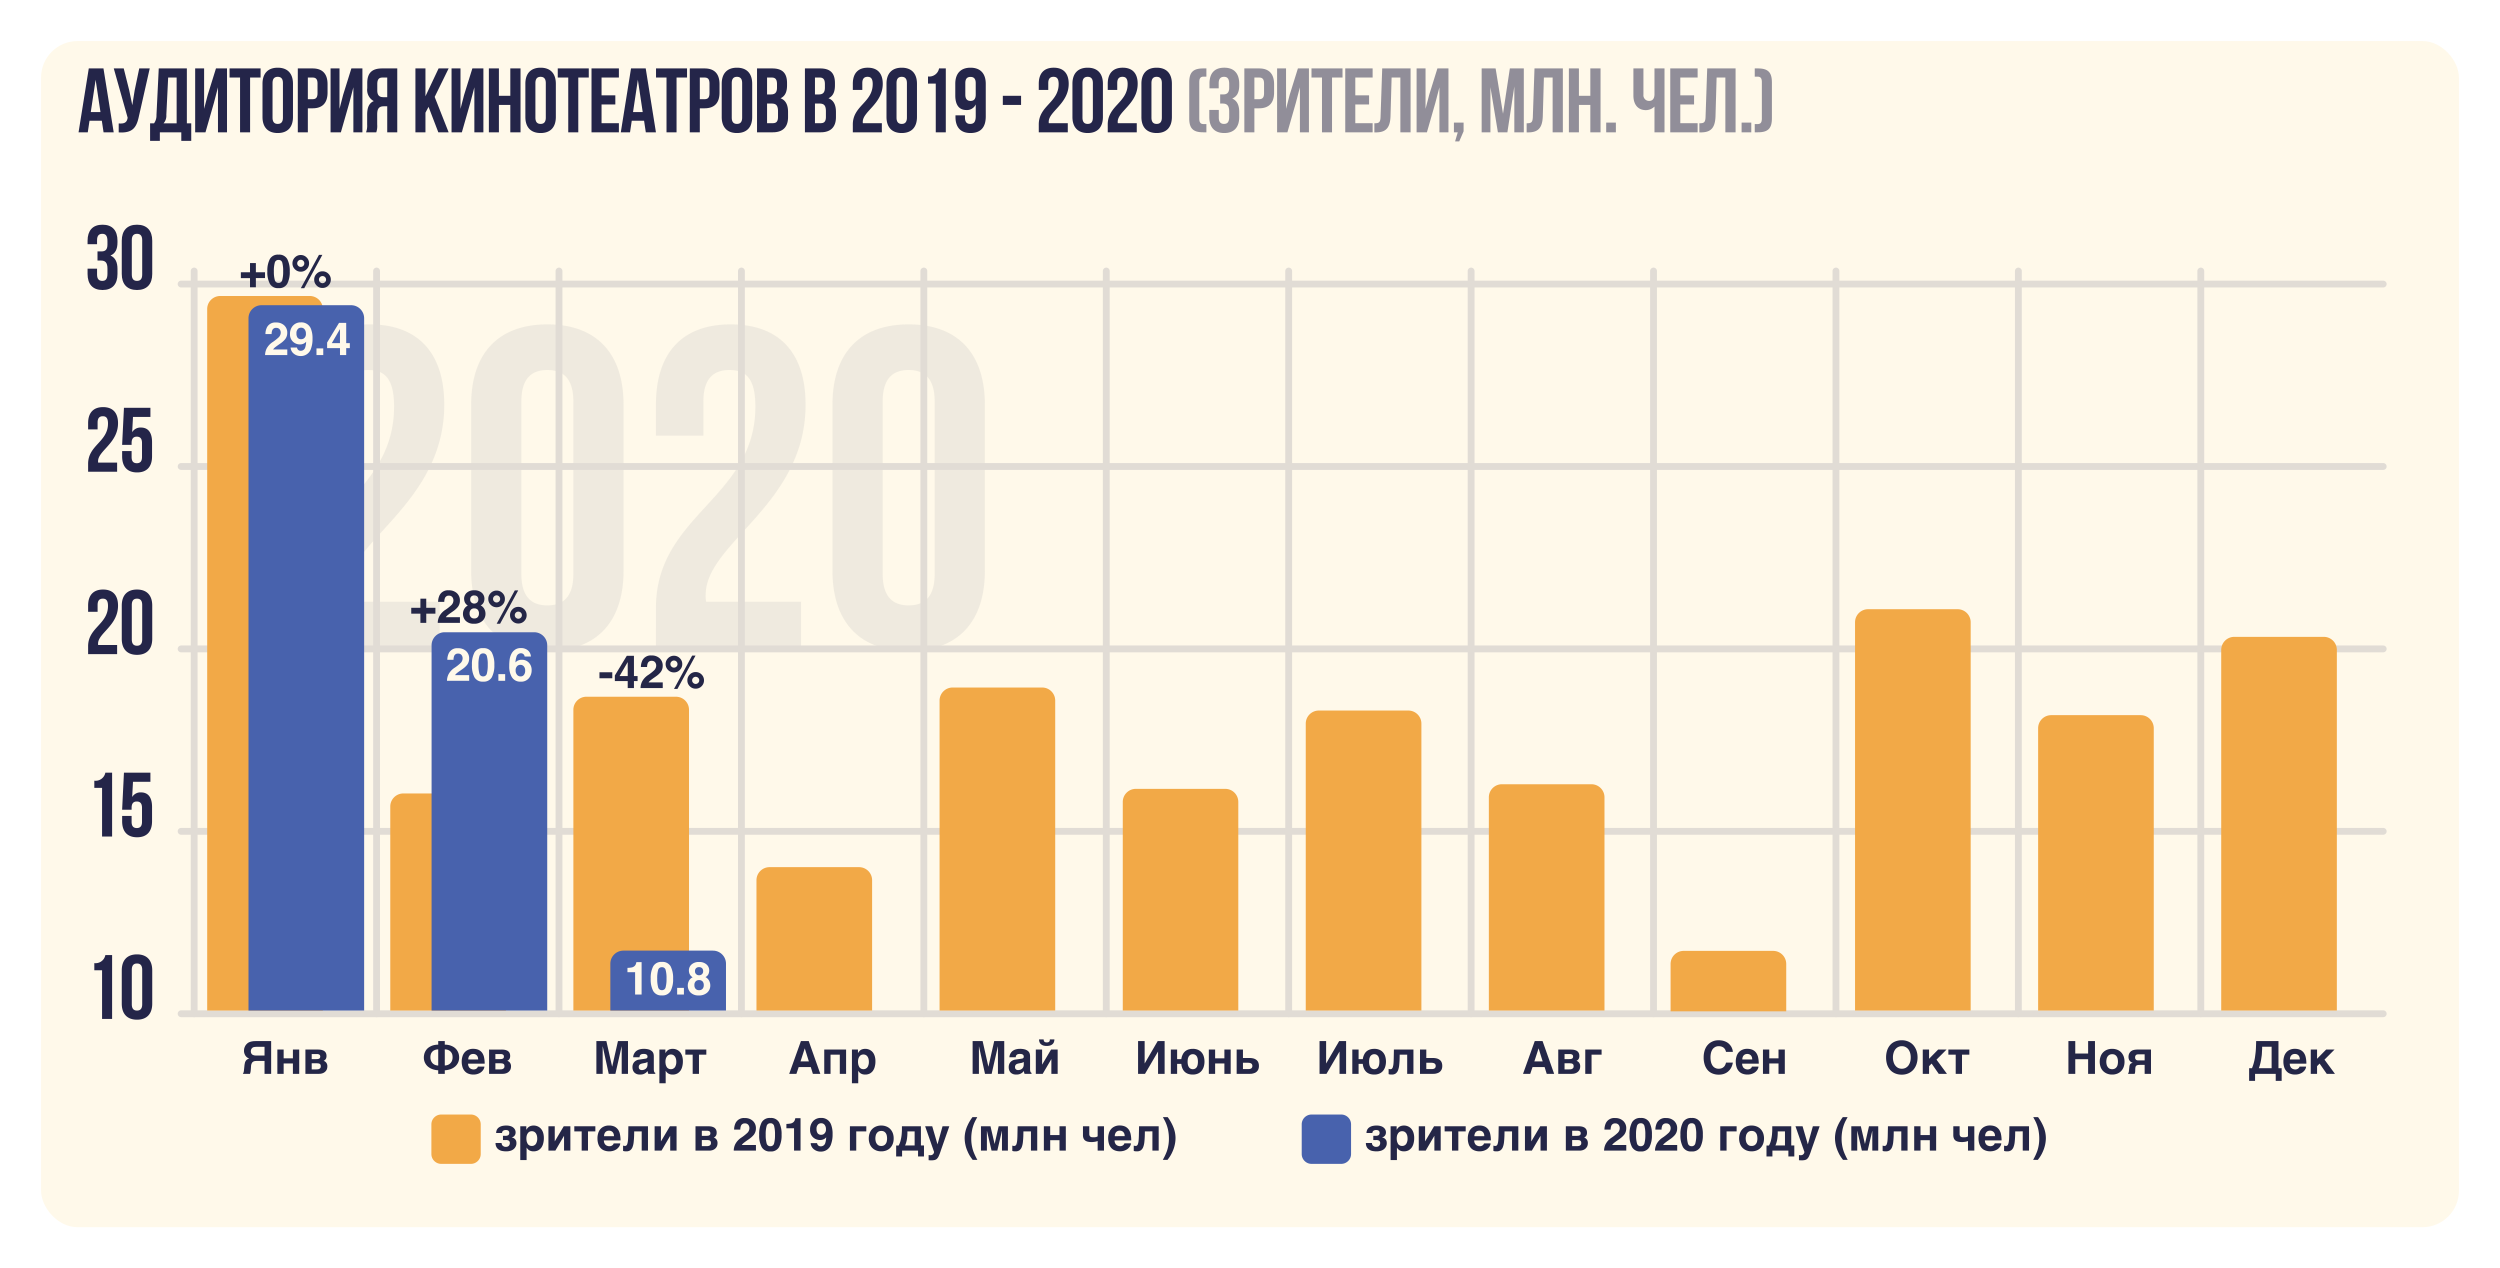 <svg xmlns="http://www.w3.org/2000/svg" xmlns:xlink="http://www.w3.org/1999/xlink" width="548" height="278" viewBox="0 0 548 278"><defs><filter id="a" x="0" y="0" width="548" height="278" filterUnits="userSpaceOnUse"><feOffset dx="1" dy="3" input="SourceAlpha"/><feGaussianBlur stdDeviation="3" result="b"/><feFlood flood-opacity="0.149"/><feComposite operator="in" in2="b"/><feComposite in="SourceGraphic"/></filter></defs><g transform="translate(-101 -162)"><g transform="matrix(1, 0, 0, 1, 101, 162)" filter="url(#a)"><rect width="530" height="260" rx="8" transform="translate(8 6)" fill="#fff9ea"/></g><path d="M5.68-14H2.46L.22,0H2.24l.38-2.54h2.7L5.7,0H7.92ZM3.96-11.52,5.02-4.44H2.9ZM15.82-14h-2.3l-1,4.8L12-5.94l-.68-3.28L10.12-14H7.94L10.98-3.2l-.02.12c-.18,1.02-.82,1.22-1.94,1.14V.02c3.06.2,3.92-1.06,4.44-3.58Zm9.1,15.88V-1.96h-.96V-14H17.8L17.3-3.78a2.9,2.9,0,0,1-.54,1.82H15.9V1.88h2.14V0h4.7V1.88ZM19.86-12h1.86V-1.96H18.84a2.48,2.48,0,0,0,.62-1.86ZM29.88-6.42l.9-3.44V0h1.98V-14H30.34l-1.8,5.78-.8,3.08V-14H25.78V0h2.26ZM33.32-12h2.3V0h2.2V-12h2.3v-2h-6.8Zm9.42,1.22c0-1,.44-1.38,1.14-1.38s1.14.38,1.14,1.38v7.56c0,1-.44,1.38-1.14,1.38s-1.14-.38-1.14-1.38Zm-2.2,7.42c0,2.24,1.18,3.52,3.34,3.52s3.34-1.28,3.34-3.52v-7.28c0-2.24-1.18-3.52-3.34-3.52s-3.34,1.28-3.34,3.52ZM51.52-14H48.28V0h2.2V-5.26h1.04c2.2,0,3.28-1.22,3.28-3.46v-1.82C54.8-12.78,53.72-14,51.52-14Zm0,2c.7,0,1.08.32,1.08,1.32v2.1c0,1-.38,1.32-1.08,1.32H50.48V-12Zm8.04,5.58.9-3.44V0h1.98V-14H60.02l-1.8,5.78-.8,3.08V-14H55.46V0h2.26ZM65.48,0a4.306,4.306,0,0,0,.2-1.72v-2.2c0-1.3.44-1.78,1.44-1.78h.76V0h2.2V-14H66.76c-2.28,0-3.26,1.06-3.26,3.22v1.1a2.791,2.791,0,0,0,1.44,2.84c-1.1.46-1.46,1.52-1.46,2.98V-1.7A4.123,4.123,0,0,1,63.24,0Zm2.4-12v4.3h-.86c-.82,0-1.32-.36-1.32-1.48v-1.38c0-1,.34-1.44,1.12-1.44ZM79.08,0h2.26L78.28-7.76,81.34-14h-2.2L76.26-7.9V-14h-2.2V0h2.2V-4.3l.68-1.28Zm7-6.42.9-3.44V0h1.98V-14H86.54l-1.8,5.78-.8,3.08V-14H81.98V0h2.26ZM92.36-6h2.5V0H97.1V-14H94.86v6h-2.5v-6h-2.2V0h2.2Zm8-4.78c0-1,.44-1.38,1.14-1.38s1.14.38,1.14,1.38v7.56c0,1-.44,1.38-1.14,1.38s-1.14-.38-1.14-1.38Zm-2.2,7.42c0,2.24,1.18,3.52,3.34,3.52s3.34-1.28,3.34-3.52v-7.28c0-2.24-1.18-3.52-3.34-3.52s-3.34,1.28-3.34,3.52Zm7.1-8.64h2.3V0h2.2V-12h2.3v-2h-6.8Zm9.6,0h3.8v-2h-6V0h6V-2h-3.8V-6.1h3.02v-2h-3.02Zm9.68-2h-3.22L119.08,0h2.02l.38-2.54h2.7L124.56,0h2.22Zm-1.72,2.48,1.06,7.08h-2.12ZM126.8-12h2.3V0h2.2V-12h2.3v-2h-6.8Zm10.64-2H134.2V0h2.2V-5.26h1.04c2.2,0,3.28-1.22,3.28-3.46v-1.82C140.72-12.78,139.64-14,137.44-14Zm0,2c.7,0,1.08.32,1.08,1.32v2.1c0,1-.38,1.32-1.08,1.32H136.4V-12Zm5.96,1.22c0-1,.44-1.38,1.14-1.38s1.14.38,1.14,1.38v7.56c0,1-.44,1.38-1.14,1.38s-1.14-.38-1.14-1.38Zm-2.2,7.42c0,2.24,1.18,3.52,3.34,3.52s3.34-1.28,3.34-3.52v-7.28c0-2.24-1.18-3.52-3.34-3.52s-3.34,1.28-3.34,3.52ZM152.26-14h-3.32V0h3.46c2.2,0,3.34-1.16,3.34-3.32V-4.46c0-1.48-.46-2.54-1.64-3,.98-.46,1.42-1.38,1.42-2.82v-.5C155.52-12.94,154.54-14,152.26-14Zm-.14,7.7c1,0,1.42.4,1.42,1.7v1.22c0,1.04-.4,1.38-1.14,1.38h-1.26V-6.3Zm.08-5.7c.78,0,1.12.44,1.12,1.44v.78c0,1.12-.5,1.48-1.32,1.48h-.86V-12Zm10.56-2h-3.32V0h3.46c2.2,0,3.34-1.16,3.34-3.32V-4.46c0-1.48-.46-2.54-1.64-3,.98-.46,1.42-1.38,1.42-2.82v-.5C166.02-12.94,165.04-14,162.76-14Zm-.14,7.7c1,0,1.42.4,1.42,1.7v1.22c0,1.04-.4,1.38-1.14,1.38h-1.26V-6.3Zm.08-5.7c.78,0,1.12.44,1.12,1.44v.78c0,1.12-.5,1.48-1.32,1.48h-.86V-12Zm11.6,1.44c0,4.04-4.36,4.72-4.36,8.84V0h6.36V-2h-4.16a1.513,1.513,0,0,1-.02-.3c0-2.3,4.38-3.94,4.38-8.34,0-2.24-1.12-3.52-3.28-3.52s-3.28,1.28-3.28,3.52v1.36h2.08v-1.5c0-1,.44-1.38,1.14-1.38S174.3-11.82,174.3-10.56Zm5.22-.22c0-1,.44-1.38,1.14-1.38s1.14.38,1.14,1.38v7.56c0,1-.44,1.38-1.14,1.38s-1.14-.38-1.14-1.38Zm-2.2,7.42c0,2.24,1.18,3.52,3.34,3.52S184-1.12,184-3.36v-7.28c0-2.24-1.18-3.52-3.34-3.52s-3.34,1.28-3.34,3.52Zm9.1-7.32h1.7V0h2.2V-14h-1.48a2.179,2.179,0,0,1-2.42,1.76Zm12.66.04c0-2.24-1.18-3.52-3.34-3.52s-3.34,1.28-3.34,3.52v2.56c0,2.06.82,3.2,2.44,3.2a2.094,2.094,0,0,0,2.04-1.24v2.56c0,1.34-.44,1.72-1.22,1.72-.7,0-1.14-.38-1.14-1.38v-.5h-2.08v.36c0,2.24,1.12,3.52,3.28,3.52,2.28,0,3.36-1.28,3.36-3.64Zm-3.34,3.76c-.7,0-1.14-.38-1.14-1.38v-2.52c0-1,.44-1.36,1.14-1.36s1.14.36,1.14,1.36v2.52C196.88-7.26,196.44-6.88,195.74-6.88Zm7.08.88h4V-8h-4Zm12.24-4.56c0,4.04-4.36,4.72-4.36,8.84V0h6.36V-2H212.9a1.513,1.513,0,0,1-.02-.3c0-2.3,4.38-3.94,4.38-8.34,0-2.24-1.12-3.52-3.28-3.52s-3.28,1.28-3.28,3.52v1.36h2.08v-1.5c0-1,.44-1.38,1.14-1.38S215.06-11.82,215.06-10.56Zm5.22-.22c0-1,.44-1.38,1.14-1.38s1.14.38,1.14,1.38v7.56c0,1-.44,1.38-1.14,1.38s-1.14-.38-1.14-1.38Zm-2.2,7.42c0,2.24,1.18,3.52,3.34,3.52s3.34-1.28,3.34-3.52v-7.28c0-2.24-1.18-3.52-3.34-3.52s-3.34,1.28-3.34,3.52Zm12.1-7.2c0,4.04-4.36,4.72-4.36,8.84V0h6.36V-2h-4.16a1.513,1.513,0,0,1-.02-.3c0-2.3,4.38-3.94,4.38-8.34,0-2.24-1.12-3.52-3.28-3.52s-3.28,1.28-3.28,3.52v1.36h2.08v-1.5c0-1,.44-1.38,1.14-1.38S230.18-11.82,230.18-10.56Zm5.22-.22c0-1,.44-1.38,1.14-1.38s1.14.38,1.14,1.38v7.56c0,1-.44,1.38-1.14,1.38s-1.14-.38-1.14-1.38Zm-2.2,7.42c0,2.24,1.18,3.52,3.34,3.52s3.34-1.28,3.34-3.52v-7.28c0-2.24-1.18-3.52-3.34-3.52s-3.34,1.28-3.34,3.52Z" transform="translate(118 191)" fill="#242549"/><g transform="translate(3583.238 885.164)" style="isolation:isolate"><path d="M25.8-52.8C25.8-32.6,4-29.2,4-8.6V0H35.8V-10H15a7.569,7.569,0,0,1-.1-1.5c0-11.5,21.9-19.7,21.9-41.7,0-11.2-5.6-17.6-16.4-17.6S4-64.4,4-53.2v6.8H14.4v-7.5c0-5,2.2-6.9,5.7-6.9S25.8-59.1,25.8-52.8Zm27.9-1.1c0-5,2.2-6.9,5.7-6.9s5.7,1.9,5.7,6.9v37.8c0,5-2.2,6.9-5.7,6.9s-5.7-1.9-5.7-6.9Zm-11,37.1C42.7-5.6,48.6.8,59.4.8S76.1-5.6,76.1-16.8V-53.2c0-11.2-5.9-17.6-16.7-17.6S42.7-64.4,42.7-53.2Zm62.3-36c0,20.2-21.8,23.6-21.8,44.2V0H115V-10H94.2a7.569,7.569,0,0,1-.1-1.5C94.1-23,116-31.2,116-53.2c0-11.2-5.6-17.6-16.4-17.6S83.2-64.4,83.2-53.2v6.8H93.6v-7.5c0-5,2.2-6.9,5.7-6.9S105-59.1,105-52.8Zm27.9-1.1c0-5,2.2-6.9,5.7-6.9s5.7,1.9,5.7,6.9v37.8c0,5-2.2,6.9-5.7,6.9s-5.7-1.9-5.7-6.9Zm-11,37.1C121.9-5.6,127.8.8,138.6.8s16.7-6.4,16.7-17.6V-53.2c0-11.2-5.9-17.6-16.7-17.6s-16.7,6.4-16.7,17.6Z" transform="translate(-3421.656 -581.259)" fill="#e1dcd5" opacity="0.5"/></g><g transform="translate(3583.238 885.164)" style="isolation:isolate"><path d="M2.159-10.676h1.7V0h2.2V-14H4.578a2.179,2.179,0,0,1-2.419,1.759Zm8.217-.1c0-1,.44-1.38,1.14-1.38s1.14.38,1.14,1.38v7.557c0,1-.44,1.38-1.14,1.38s-1.14-.38-1.14-1.38Zm-2.2,7.417C8.177-1.12,9.357.16,11.516.16s3.339-1.28,3.339-3.519v-7.277c0-2.239-1.18-3.519-3.339-3.519s-3.339,1.28-3.339,3.519Z" transform="translate(-3463.723 -499.808)" fill="#242549"/></g><g transform="translate(3583.238 885.164)" style="isolation:isolate"><path d="M2.159-10.676h1.7V0h2.2V-14H4.578a2.179,2.179,0,0,1-2.419,1.759Zm6.1,6.158v1.16C8.257-1.12,9.377.16,11.536.16s3.279-1.28,3.279-3.519V-6.478c0-2.059-.82-3.2-2.439-3.2a2.1,2.1,0,0,0-1.919,1.02L10.636-12h3.819v-2h-5.8l-.4,8.117h2.079V-6.3c0-1,.44-1.38,1.14-1.38s1.14.38,1.14,1.38v3.079c0,1-.44,1.36-1.14,1.36s-1.14-.36-1.14-1.36v-1.3Z" transform="translate(-3463.723 -539.794)" fill="#242549"/></g><g transform="translate(3583.238 885.164)" style="isolation:isolate"><path d="M5.158-10.556C5.158-6.518.8-5.838.8-1.719V0H7.157V-2H3a1.513,1.513,0,0,1-.02-.3c0-2.3,4.378-3.939,4.378-8.337,0-2.239-1.12-3.519-3.279-3.519S.8-12.875.8-10.636v1.36H2.879v-1.5c0-1,.44-1.38,1.14-1.38S5.158-11.816,5.158-10.556Zm5.218-.22c0-1,.44-1.38,1.14-1.38s1.14.38,1.14,1.38v7.557c0,1-.44,1.38-1.14,1.38s-1.14-.38-1.14-1.38Zm-2.2,7.417C8.177-1.12,9.357.16,11.516.16s3.339-1.28,3.339-3.519v-7.277c0-2.239-1.18-3.519-3.339-3.519s-3.339,1.28-3.339,3.519Z" transform="translate(-3463.723 -579.781)" fill="#242549"/></g><g transform="translate(3583.238 885.164)" style="isolation:isolate"><path d="M5.158-10.556C5.158-6.518.8-5.838.8-1.719V0H7.157V-2H3a1.513,1.513,0,0,1-.02-.3c0-2.3,4.378-3.939,4.378-8.337,0-2.239-1.12-3.519-3.279-3.519S.8-12.875.8-10.636v1.36H2.879v-1.5c0-1,.44-1.38,1.14-1.38S5.158-11.816,5.158-10.556Zm3.1,6.038v1.16C8.257-1.12,9.377.16,11.536.16s3.279-1.28,3.279-3.519V-6.478c0-2.059-.82-3.2-2.439-3.2a2.1,2.1,0,0,0-1.919,1.02L10.636-12h3.819v-2h-5.8l-.4,8.117h2.079V-6.3c0-1,.44-1.38,1.14-1.38s1.14.38,1.14,1.38v3.079c0,1-.44,1.36-1.14,1.36s-1.14-.36-1.14-1.36v-1.3Z" transform="translate(-3463.723 -619.767)" fill="#242549"/></g><g transform="translate(3583.238 885.164)" style="isolation:isolate"><path d="M5.038-9.777c0,1.12-.5,1.479-1.32,1.479h-.86v2H3.6c1,0,1.439.48,1.439,1.779v1.1c0,1.24-.44,1.579-1.14,1.579s-1.14-.38-1.14-1.38v-1.3H.68v1.16C.68-1.12,1.8.16,3.959.16S7.237-1.12,7.237-3.359v-1.1c0-1.42-.44-2.459-1.539-2.939,1.06-.44,1.539-1.38,1.539-2.879v-.36c0-2.239-1.12-3.519-3.279-3.519S.68-12.875.68-10.636v.76H2.759v-.9c0-1,.44-1.38,1.14-1.38s1.14.34,1.14,1.6Zm5.338-1c0-1,.44-1.38,1.14-1.38s1.14.38,1.14,1.38v7.557c0,1-.44,1.38-1.14,1.38s-1.14-.38-1.14-1.38Zm-2.2,7.417C8.177-1.12,9.357.16,11.516.16s3.339-1.28,3.339-3.519v-7.277c0-2.239-1.18-3.519-3.339-3.519s-3.339,1.28-3.339,3.519Z" transform="translate(-3463.723 -659.754)" fill="#242549"/></g><path d="M0,0H482.7" transform="translate(140.703 384.213)" fill="none" stroke="#e1dcd5" stroke-linecap="round" stroke-width="1.501"/><g transform="translate(3583.238 885.164)"><line y2="162.804" transform="translate(-2999.824 -663.754)" fill="none" stroke="#e1dcd5" stroke-linecap="round" stroke-width="1.501"/><line y2="162.804" transform="translate(-3039.81 -663.754)" fill="none" stroke="#e1dcd5" stroke-linecap="round" stroke-width="1.501"/><line y2="162.804" transform="translate(-3079.797 -663.754)" fill="none" stroke="#e1dcd5" stroke-linecap="round" stroke-width="1.501"/><line y2="162.804" transform="translate(-3119.784 -663.754)" fill="none" stroke="#e1dcd5" stroke-linecap="round" stroke-width="1.501"/><line y2="162.804" transform="translate(-3159.771 -663.754)" fill="none" stroke="#e1dcd5" stroke-linecap="round" stroke-width="1.501"/><line y2="162.804" transform="translate(-3199.758 -663.754)" fill="none" stroke="#e1dcd5" stroke-linecap="round" stroke-width="1.501"/><line y2="162.804" transform="translate(-3239.745 -663.754)" fill="none" stroke="#e1dcd5" stroke-linecap="round" stroke-width="1.501"/><line y2="162.804" transform="translate(-3279.732 -663.754)" fill="none" stroke="#e1dcd5" stroke-linecap="round" stroke-width="1.501"/><line y2="162.804" transform="translate(-3319.718 -663.754)" fill="none" stroke="#e1dcd5" stroke-linecap="round" stroke-width="1.501"/><line y2="162.804" transform="translate(-3359.705 -663.754)" fill="none" stroke="#e1dcd5" stroke-linecap="round" stroke-width="1.501"/><line y2="162.804" transform="translate(-3399.692 -663.754)" fill="none" stroke="#e1dcd5" stroke-linecap="round" stroke-width="1.501"/><line y2="162.804" transform="translate(-3439.679 -663.754)" fill="none" stroke="#e1dcd5" stroke-linecap="round" stroke-width="1.501"/><line x2="482.698" transform="translate(-3442.535 -540.938)" fill="none" stroke="#e1dcd5" stroke-linecap="round" stroke-width="1.501"/><line x2="482.698" transform="translate(-3442.535 -580.924)" fill="none" stroke="#e1dcd5" stroke-linecap="round" stroke-width="1.501"/><line x2="482.698" transform="translate(-3442.535 -620.911)" fill="none" stroke="#e1dcd5" stroke-linecap="round" stroke-width="1.501"/><line x2="482.698" transform="translate(-3442.535 -660.898)" fill="none" stroke="#e1dcd5" stroke-linecap="round" stroke-width="1.501"/></g><g transform="translate(3583.238 885.164)" style="isolation:isolate"><path d="M5.09-2.83V0H6.54V-7.18h-3c-.2,0-.39,0-.59.01a2.88,2.88,0,0,0-.59.06,2.636,2.636,0,0,0-.55.15,1.627,1.627,0,0,0-.49.29,2.755,2.755,0,0,0-.29.3,1.833,1.833,0,0,0-.23.38,2.226,2.226,0,0,0-.16.43,2.626,2.626,0,0,0-.05.49,1.776,1.776,0,0,0,.14.74,1.649,1.649,0,0,0,.37.58,1.133,1.133,0,0,0,.35.26,1.514,1.514,0,0,0,.3.13,1.68,1.68,0,0,0-.52.25,1,1,0,0,0-.3.35,1.267,1.267,0,0,0-.16.45,4.266,4.266,0,0,0-.09.57l-.07.68L.57-.69C.56-.6.54-.51.53-.44S.48-.3.46-.23L.34,0H1.9c.01-.04.03-.08.04-.13a.655.655,0,0,0,.05-.18,1.333,1.333,0,0,0,.05-.26,3.378,3.378,0,0,0,.04-.39l.05-.68a1.653,1.653,0,0,1,.17-.69.847.847,0,0,1,.34-.36,1.219,1.219,0,0,1,.49-.12,6.018,6.018,0,0,1,.62-.02ZM3.28-5.92H5.09v1.91H3.15l-.28-.03a1.612,1.612,0,0,1-.29-.09.626.626,0,0,1-.25-.16.692.692,0,0,1-.17-.26.907.907,0,0,1-.07-.39,1.25,1.25,0,0,1,.05-.36.809.809,0,0,1,.15-.26.769.769,0,0,1,.18-.18,1.24,1.24,0,0,1,.2-.1.9.9,0,0,1,.19-.04l.23-.03A1.148,1.148,0,0,0,3.28-5.92Zm6,2.52V-5.32H7.9V0H9.28V-2.28h2.03V0h1.38V-5.32H11.31V-3.4ZM16.8-5.32H14.05V0h2.98a2.286,2.286,0,0,0,.76-.12,1.59,1.59,0,0,0,.58-.34,1.5,1.5,0,0,0,.37-.52,1.831,1.831,0,0,0,.12-.68,1.288,1.288,0,0,0-.21-.74,1.134,1.134,0,0,0-.61-.45A1.2,1.2,0,0,0,18.28-3a.809.809,0,0,0,.2-.21.834.834,0,0,0,.14-.3,1.243,1.243,0,0,0,.05-.41,1.41,1.41,0,0,0-.15-.69,1.208,1.208,0,0,0-.41-.43,2.252,2.252,0,0,0-.6-.22A4.08,4.08,0,0,0,16.8-5.32Zm-.31,2.09H15.43V-4.34h1.1a1.307,1.307,0,0,1,.37.04.7.7,0,0,1,.23.11.409.409,0,0,1,.13.17.538.538,0,0,1,.04.22.657.657,0,0,1-.04.25.315.315,0,0,1-.13.17.669.669,0,0,1-.24.11A2.153,2.153,0,0,1,16.49-3.23Zm0,2.25H15.43V-2.31h1.06a2.629,2.629,0,0,1,.43.03.588.588,0,0,1,.29.11.389.389,0,0,1,.16.2.819.819,0,0,1,.05.33.892.892,0,0,1-.03.22.465.465,0,0,1-.13.21.835.835,0,0,1-.28.17A1.632,1.632,0,0,1,16.49-.98Z" transform="translate(-3429.342 -487.779)" fill="#242647"/></g><g transform="translate(3583.238 885.164)" style="isolation:isolate"><path d="M3.45-.78V0H4.89V-.78A4.416,4.416,0,0,0,6.2-1.04a3.253,3.253,0,0,0,.99-.59,2.7,2.7,0,0,0,.63-.87,2.655,2.655,0,0,0,.22-1.09,3.089,3.089,0,0,0-.06-.58,2.487,2.487,0,0,0-.2-.62,2.641,2.641,0,0,0-.37-.59,2.584,2.584,0,0,0-.58-.5A3.72,3.72,0,0,0,6-6.25,4.514,4.514,0,0,0,4.89-6.4v-.78H3.45v.78a4.43,4.43,0,0,0-1.1.15,3.351,3.351,0,0,0-.83.37,2.437,2.437,0,0,0-.59.5,2.641,2.641,0,0,0-.37.59,2.487,2.487,0,0,0-.2.62,3.089,3.089,0,0,0-.06.58A2.655,2.655,0,0,0,.52-2.5a2.7,2.7,0,0,0,.63.87,3.188,3.188,0,0,0,1,.59A4.286,4.286,0,0,0,3.45-.78Zm0-4.58v3.54a2.086,2.086,0,0,1-.59-.1,1.569,1.569,0,0,1-.56-.32,1.577,1.577,0,0,1-.4-.56,1.938,1.938,0,0,1-.16-.84,1.959,1.959,0,0,1,.07-.58,1.487,1.487,0,0,1,.27-.55,1.5,1.5,0,0,1,.53-.41A2.01,2.01,0,0,1,3.45-5.36ZM4.89-1.83V-5.36a2.01,2.01,0,0,1,.84.18,1.554,1.554,0,0,1,.52.41,1.552,1.552,0,0,1,.28.54,2.357,2.357,0,0,1,.07.58,2.137,2.137,0,0,1-.15.84,1.731,1.731,0,0,1-.41.56,1.618,1.618,0,0,1-.55.32A2.214,2.214,0,0,1,4.89-1.83Zm5.1-.4h3.65a6.738,6.738,0,0,0-.13-1.33,2.661,2.661,0,0,0-.42-1.03,2.089,2.089,0,0,0-.78-.66,2.8,2.8,0,0,0-1.19-.23,2.467,2.467,0,0,0-1.14.23,2.1,2.1,0,0,0-.79.61,2.352,2.352,0,0,0-.44.88A3.583,3.583,0,0,0,8.6-2.72a4,4,0,0,0,.2,1.33,2.4,2.4,0,0,0,.55.89,1.977,1.977,0,0,0,.82.5,2.9,2.9,0,0,0,.99.16,2.989,2.989,0,0,0,.76-.09,2.672,2.672,0,0,0,.6-.23,1.87,1.87,0,0,0,.47-.33,2.3,2.3,0,0,0,.33-.38,2.246,2.246,0,0,0,.19-.38,1.051,1.051,0,0,0,.06-.33H12.14a.794.794,0,0,1-.13.26.952.952,0,0,1-.21.19.724.724,0,0,1-.27.12.929.929,0,0,1-.29.05,1.337,1.337,0,0,1-.48-.08.862.862,0,0,1-.34-.19.711.711,0,0,1-.23-.26,1.754,1.754,0,0,1-.13-.28.912.912,0,0,1-.05-.27A1.763,1.763,0,0,1,9.99-2.23Zm2.21-.92H10.04a1.324,1.324,0,0,1,.11-.59.917.917,0,0,1,.26-.37.94.94,0,0,1,.35-.2,1.558,1.558,0,0,1,.36-.05,1.487,1.487,0,0,1,.36.05,1.068,1.068,0,0,1,.36.2,1.162,1.162,0,0,1,.26.37A1.487,1.487,0,0,1,12.2-3.15Zm5.15-2.17H14.6V0h2.98a2.286,2.286,0,0,0,.76-.12,1.59,1.59,0,0,0,.58-.34,1.5,1.5,0,0,0,.37-.52,1.831,1.831,0,0,0,.12-.68,1.288,1.288,0,0,0-.21-.74,1.134,1.134,0,0,0-.61-.45A1.2,1.2,0,0,0,18.83-3a.809.809,0,0,0,.2-.21.834.834,0,0,0,.14-.3,1.243,1.243,0,0,0,.05-.41,1.41,1.41,0,0,0-.15-.69,1.207,1.207,0,0,0-.41-.43,2.252,2.252,0,0,0-.6-.22A4.08,4.08,0,0,0,17.35-5.32Zm-.31,2.09H15.98V-4.34h1.1a1.307,1.307,0,0,1,.37.04.7.7,0,0,1,.23.11.409.409,0,0,1,.13.17.538.538,0,0,1,.04.22.657.657,0,0,1-.04.25.315.315,0,0,1-.13.17.669.669,0,0,1-.24.11A2.153,2.153,0,0,1,17.04-3.23Zm0,2.25H15.98V-2.31h1.06a2.629,2.629,0,0,1,.43.03.588.588,0,0,1,.29.11.389.389,0,0,1,.16.2.819.819,0,0,1,.05.33.892.892,0,0,1-.03.22.465.465,0,0,1-.13.21.835.835,0,0,1-.28.17A1.632,1.632,0,0,1,17.04-.98Z" transform="translate(-3389.631 -487.779)" fill="#242647"/></g><g transform="translate(3583.238 885.164)" style="isolation:isolate"><path d="M4.15-1.59,2.89-7.18H.7V0H2.08V-6H2.1L3.41,0H4.87L6.23-6h.02V0H7.63V-7.18H5.43L4.17-1.59Zm9.14.54V-3.87a2.239,2.239,0,0,0-.08-.57,1.275,1.275,0,0,0-.33-.52,2.041,2.041,0,0,0-.69-.38,4.126,4.126,0,0,0-1.16-.14,3.424,3.424,0,0,0-.86.12,2.158,2.158,0,0,0-.61.28,1.541,1.541,0,0,0-.41.39,1.976,1.976,0,0,0-.24.41,1.813,1.813,0,0,0-.12.38,1.8,1.8,0,0,0-.03.27h1.38l.06-.29a.651.651,0,0,1,.15-.23.689.689,0,0,1,.27-.16,1.663,1.663,0,0,1,.44-.05,1.624,1.624,0,0,1,.41.04.636.636,0,0,1,.26.13.45.45,0,0,1,.14.19.86.86,0,0,1,.04.24.477.477,0,0,1-.05.22.345.345,0,0,1-.12.12.329.329,0,0,1-.16.07,1.1,1.1,0,0,1-.16.03l-1.35.2a1.679,1.679,0,0,0-.61.19A1.6,1.6,0,0,0,9-2.58a1.59,1.59,0,0,0-.29.49,1.736,1.736,0,0,0-.1.61,1.919,1.919,0,0,0,.12.71,1.469,1.469,0,0,0,.34.52,1.6,1.6,0,0,0,.52.31,1.987,1.987,0,0,0,.66.1,2.644,2.644,0,0,0,.6-.06,1.754,1.754,0,0,0,.44-.17,2.164,2.164,0,0,0,.35-.24l.31-.31A1,1,0,0,0,12-.25l.08.25h1.53V-.22a.273.273,0,0,1-.12-.06.316.316,0,0,1-.1-.14.624.624,0,0,1-.07-.24A2.057,2.057,0,0,1,13.29-1.05ZM11.91-2.6v.54a1.535,1.535,0,0,1-.07.46.849.849,0,0,1-.18.34.829.829,0,0,1-.24.22,1.739,1.739,0,0,1-.27.14,1.579,1.579,0,0,1-.26.06,1.909,1.909,0,0,1-.2.02.863.863,0,0,1-.28-.04.549.549,0,0,1-.21-.12.56.56,0,0,1-.16-.21.836.836,0,0,1-.05-.29.829.829,0,0,1,.06-.34.69.69,0,0,1,.18-.24,1.051,1.051,0,0,1,.3-.15,3.262,3.262,0,0,1,.42-.1l.37-.07a1.254,1.254,0,0,0,.34-.1A1.424,1.424,0,0,0,11.91-2.6Zm3.92-1.96v-.76H14.51V2.06h1.38V-.66h.02a1.58,1.58,0,0,0,.31.4,1.34,1.34,0,0,0,.37.25,1.441,1.441,0,0,0,.4.13,1.81,1.81,0,0,0,.4.04A2.277,2.277,0,0,0,18.4-.05a2.132,2.132,0,0,0,.7-.6,2.645,2.645,0,0,0,.42-.93,4.341,4.341,0,0,0,.14-1.18,3.651,3.651,0,0,0-.1-.92,2.616,2.616,0,0,0-.26-.7,2.082,2.082,0,0,0-.39-.52,2.052,2.052,0,0,0-.46-.33,2.115,2.115,0,0,0-.51-.19,2.2,2.2,0,0,0-.5-.06,2.009,2.009,0,0,0-.52.06,1.471,1.471,0,0,0-.43.16,1.491,1.491,0,0,0-.34.28,2.252,2.252,0,0,0-.3.42Zm1.2.32a1.107,1.107,0,0,1,.56.14,1.3,1.3,0,0,1,.37.37,1.937,1.937,0,0,1,.2.51,2.666,2.666,0,0,1,.06.56c0,.1,0,.21-.01.33s-.04.24-.07.36a3.616,3.616,0,0,1-.13.35,1.436,1.436,0,0,1-.22.31,1.477,1.477,0,0,1-.32.21,1.152,1.152,0,0,1-.44.08,1.152,1.152,0,0,1-.44-.08,1.477,1.477,0,0,1-.32-.21.945.945,0,0,1-.21-.31,2.13,2.13,0,0,1-.14-.35,2.254,2.254,0,0,1-.06-.36,1.942,1.942,0,0,1-.02-.33,2.666,2.666,0,0,1,.06-.56,1.66,1.66,0,0,1,.21-.51,1.155,1.155,0,0,1,.36-.37A1.081,1.081,0,0,1,17.03-4.24ZM20.2-5.32V-4.2h1.61V0h1.38V-4.2H24.8V-5.32Z" transform="translate(-3352.212 -487.779)" fill="#242647"/></g><g transform="translate(3583.238 885.164)" style="isolation:isolate"><path d="M7.02,0,4.48-7.18H2.77L.2,0H1.78l.5-1.48H4.93L5.39,0ZM3.62-5.56l.89,2.84H2.68L3.6-5.56ZM12.67,0V-5.32H7.88V0H9.26V-4.2h2.03V0Zm2.6-4.56v-.76H13.95V2.06h1.38V-.66h.02a1.58,1.58,0,0,0,.31.4,1.34,1.34,0,0,0,.37.25,1.441,1.441,0,0,0,.4.13,1.81,1.81,0,0,0,.4.04,2.277,2.277,0,0,0,1.01-.21,2.132,2.132,0,0,0,.7-.6,2.645,2.645,0,0,0,.42-.93,4.341,4.341,0,0,0,.14-1.18,3.651,3.651,0,0,0-.1-.92,2.616,2.616,0,0,0-.26-.7,2.082,2.082,0,0,0-.39-.52,2.053,2.053,0,0,0-.46-.33,2.115,2.115,0,0,0-.51-.19,2.2,2.2,0,0,0-.5-.06,2.009,2.009,0,0,0-.52.06,1.472,1.472,0,0,0-.43.16,1.491,1.491,0,0,0-.34.28,2.252,2.252,0,0,0-.3.42Zm1.2.32a1.107,1.107,0,0,1,.56.14,1.3,1.3,0,0,1,.37.37,1.937,1.937,0,0,1,.2.51,2.666,2.666,0,0,1,.06.56c0,.1,0,.21-.01.33s-.04.24-.07.36a3.616,3.616,0,0,1-.13.35,1.436,1.436,0,0,1-.22.31,1.477,1.477,0,0,1-.32.21,1.152,1.152,0,0,1-.44.08,1.152,1.152,0,0,1-.44-.08,1.477,1.477,0,0,1-.32-.21.945.945,0,0,1-.21-.31,2.13,2.13,0,0,1-.14-.35,2.254,2.254,0,0,1-.06-.36,1.942,1.942,0,0,1-.02-.33,2.666,2.666,0,0,1,.06-.56,1.66,1.66,0,0,1,.21-.51,1.155,1.155,0,0,1,.36-.37A1.081,1.081,0,0,1,16.47-4.24Z" transform="translate(-3309.444 -487.779)" fill="#242647"/></g><g transform="translate(3583.238 885.164)" style="isolation:isolate"><path d="M4.15-1.59,2.89-7.18H.7V0H2.08V-6H2.1L3.41,0H4.87L6.23-6h.02V0H7.63V-7.18H5.43L4.17-1.59Zm9.14.54V-3.87a2.239,2.239,0,0,0-.08-.57,1.275,1.275,0,0,0-.33-.52,2.041,2.041,0,0,0-.69-.38,4.126,4.126,0,0,0-1.16-.14,3.424,3.424,0,0,0-.86.12,2.158,2.158,0,0,0-.61.28,1.541,1.541,0,0,0-.41.39,1.976,1.976,0,0,0-.24.41,1.813,1.813,0,0,0-.12.38,1.8,1.8,0,0,0-.03.27h1.38l.06-.29a.651.651,0,0,1,.15-.23.689.689,0,0,1,.27-.16,1.663,1.663,0,0,1,.44-.05,1.624,1.624,0,0,1,.41.04.636.636,0,0,1,.26.13.45.45,0,0,1,.14.19.86.86,0,0,1,.04.24.477.477,0,0,1-.05.22.345.345,0,0,1-.12.12.329.329,0,0,1-.16.07,1.1,1.1,0,0,1-.16.03l-1.35.2a1.679,1.679,0,0,0-.61.19A1.6,1.6,0,0,0,9-2.58a1.59,1.59,0,0,0-.29.49,1.736,1.736,0,0,0-.1.61,1.919,1.919,0,0,0,.12.71,1.469,1.469,0,0,0,.34.52,1.6,1.6,0,0,0,.52.31,1.987,1.987,0,0,0,.66.1,2.644,2.644,0,0,0,.6-.06,1.754,1.754,0,0,0,.44-.17,2.164,2.164,0,0,0,.35-.24l.31-.31A1,1,0,0,0,12-.25l.08.25h1.53V-.22a.273.273,0,0,1-.12-.06.316.316,0,0,1-.1-.14.624.624,0,0,1-.07-.24A2.057,2.057,0,0,1,13.29-1.05ZM11.91-2.6v.54a1.535,1.535,0,0,1-.07.46.849.849,0,0,1-.18.34.829.829,0,0,1-.24.22,1.739,1.739,0,0,1-.27.14,1.579,1.579,0,0,1-.26.06,1.909,1.909,0,0,1-.2.02.863.863,0,0,1-.28-.04.549.549,0,0,1-.21-.12.56.56,0,0,1-.16-.21.836.836,0,0,1-.05-.29.829.829,0,0,1,.06-.34.69.69,0,0,1,.18-.24,1.051,1.051,0,0,1,.3-.15,3.262,3.262,0,0,1,.42-.1l.37-.07a1.254,1.254,0,0,0,.34-.1A1.424,1.424,0,0,0,11.91-2.6Zm6.71-4.95h-1a.882.882,0,0,1-.02.29.433.433,0,0,1-.11.2.5.5,0,0,1-.21.13,1.133,1.133,0,0,1-.34.04,1,1,0,0,1-.33-.05.552.552,0,0,1-.21-.14.512.512,0,0,1-.1-.21,2.024,2.024,0,0,1-.04-.26h-1a1.615,1.615,0,0,0,.13.66,1.012,1.012,0,0,0,.35.44,1.46,1.46,0,0,0,.53.26,2.8,2.8,0,0,0,.67.08,2.8,2.8,0,0,0,.67-.08,1.46,1.46,0,0,0,.53-.26,1.089,1.089,0,0,0,.35-.44A1.615,1.615,0,0,0,18.62-7.55ZM15.93-2.04V-5.32H14.55V0h1.51l1.88-3.21h.02V0h1.38V-5.32H17.89L15.95-2.04Z" transform="translate(-3269.738 -487.779)" fill="#242647"/></g><g transform="translate(3583.238 885.164)" style="isolation:isolate"><path d="M2.14-2.29V-7.18H.7V0H2.22L5.06-4.86h.02V0H6.52V-7.18H5L2.16-2.29Zm7.12-.94V-5.32H7.88V0H9.26V-2.19h.92a3.105,3.105,0,0,0,.29,1.11,2.122,2.122,0,0,0,.55.72,2.1,2.1,0,0,0,.77.4,3.336,3.336,0,0,0,.91.12,2.77,2.77,0,0,0,.85-.12,2.027,2.027,0,0,0,.66-.32,1.95,1.95,0,0,0,.48-.47,3.083,3.083,0,0,0,.33-.59A3.565,3.565,0,0,0,15.2-2a3.793,3.793,0,0,0,.06-.67,3.9,3.9,0,0,0-.15-1.1,2.431,2.431,0,0,0-.46-.89,2.088,2.088,0,0,0-.8-.6,2.745,2.745,0,0,0-1.15-.22,3.224,3.224,0,0,0-.91.13,2.211,2.211,0,0,0-.76.4,2.157,2.157,0,0,0-.54.71,3.157,3.157,0,0,0-.31,1.01Zm4.56.57a3.34,3.34,0,0,1-.06.65,1.6,1.6,0,0,1-.19.52,1.03,1.03,0,0,1-.35.34.98.98,0,0,1-.52.13.957.957,0,0,1-.52-.13.975.975,0,0,1-.36-.34,1.878,1.878,0,0,1-.2-.52,3.34,3.34,0,0,1-.06-.65,3.34,3.34,0,0,1,.06-.65,1.878,1.878,0,0,1,.2-.52,1.063,1.063,0,0,1,.36-.34.957.957,0,0,1,.52-.13.98.98,0,0,1,.52.13,1.132,1.132,0,0,1,.35.34,1.6,1.6,0,0,1,.19.52A3.34,3.34,0,0,1,13.82-2.66Zm3.77-.74V-5.32H16.21V0h1.38V-2.28h2.03V0H21V-5.32H19.62V-3.4Zm6.1-.07V-5.32H22.31V0h2.94c.06,0,.16,0,.28-.01a2.176,2.176,0,0,0,.4-.08,2.142,2.142,0,0,0,.44-.16,1.347,1.347,0,0,0,.41-.31,1.408,1.408,0,0,0,.3-.48,2,2,0,0,0,.11-.69,2.05,2.05,0,0,0-.14-.78,1.3,1.3,0,0,0-.41-.54,1.882,1.882,0,0,0-.65-.32,3.461,3.461,0,0,0-.89-.1Zm1.17,2.43H23.69V-2.43h1.05a2.376,2.376,0,0,1,.39.03,1.007,1.007,0,0,1,.32.11.5.5,0,0,1,.22.21.648.648,0,0,1,.08.35.627.627,0,0,1-.08.35.577.577,0,0,1-.2.21.771.771,0,0,1-.29.1A1.733,1.733,0,0,1,24.86-1.04Z" transform="translate(-3233.472 -487.779)" fill="#242647"/></g><g transform="translate(3583.238 885.164)" style="isolation:isolate"><path d="M2.14-2.29V-7.18H.7V0H2.22L5.06-4.86h.02V0H6.52V-7.18H5L2.16-2.29Zm7.12-.94V-5.32H7.88V0H9.26V-2.19h.92a3.105,3.105,0,0,0,.29,1.11,2.122,2.122,0,0,0,.55.72,2.1,2.1,0,0,0,.77.4,3.336,3.336,0,0,0,.91.12,2.77,2.77,0,0,0,.85-.12,2.027,2.027,0,0,0,.66-.32,1.95,1.95,0,0,0,.48-.47,3.083,3.083,0,0,0,.33-.59A3.565,3.565,0,0,0,15.2-2a3.793,3.793,0,0,0,.06-.67,3.9,3.9,0,0,0-.15-1.1,2.431,2.431,0,0,0-.46-.89,2.088,2.088,0,0,0-.8-.6,2.745,2.745,0,0,0-1.15-.22,3.224,3.224,0,0,0-.91.13,2.211,2.211,0,0,0-.76.4,2.157,2.157,0,0,0-.54.71,3.157,3.157,0,0,0-.31,1.01Zm4.56.57a3.34,3.34,0,0,1-.06.65,1.6,1.6,0,0,1-.19.52,1.03,1.03,0,0,1-.35.34.98.98,0,0,1-.52.13.957.957,0,0,1-.52-.13.975.975,0,0,1-.36-.34,1.878,1.878,0,0,1-.2-.52,3.34,3.34,0,0,1-.06-.65,3.34,3.34,0,0,1,.06-.65,1.878,1.878,0,0,1,.2-.52,1.063,1.063,0,0,1,.36-.34.957.957,0,0,1,.52-.13.98.98,0,0,1,.52.13,1.132,1.132,0,0,1,.35.34,1.6,1.6,0,0,1,.19.52A3.34,3.34,0,0,1,13.82-2.66ZM19.91-4.2V0h1.37V-5.32H17l-.04,2.01c-.01.47-.03.85-.06,1.15a3.711,3.711,0,0,1-.14.7.709.709,0,0,1-.21.34.4.4,0,0,1-.28.1,1.686,1.686,0,0,1-.25-.02,1.888,1.888,0,0,1-.18-.06V.06a1.48,1.48,0,0,0,.29.08c.12.01.25.02.41.02a1.468,1.468,0,0,0,.82-.21,1.578,1.578,0,0,0,.51-.64,4.2,4.2,0,0,0,.27-1.05c.05-.42.09-.91.11-1.47l.02-.99Zm4.19.73V-5.32H22.72V0h2.94c.06,0,.16,0,.28-.01a2.176,2.176,0,0,0,.4-.08,2.142,2.142,0,0,0,.44-.16,1.347,1.347,0,0,0,.41-.31,1.408,1.408,0,0,0,.3-.48,2,2,0,0,0,.11-.69,2.05,2.05,0,0,0-.14-.78,1.3,1.3,0,0,0-.41-.54,1.882,1.882,0,0,0-.65-.32,3.461,3.461,0,0,0-.89-.1Zm1.17,2.43H24.1V-2.43h1.05a2.376,2.376,0,0,1,.39.03,1.007,1.007,0,0,1,.32.11.5.5,0,0,1,.22.21.648.648,0,0,1,.08.35.627.627,0,0,1-.08.35.577.577,0,0,1-.2.21.771.771,0,0,1-.29.1A1.733,1.733,0,0,1,25.27-1.04Z" transform="translate(-3193.693 -487.779)" fill="#242647"/></g><g transform="translate(3583.238 885.164)" style="isolation:isolate"><path d="M7.02,0,4.48-7.18H2.77L.2,0H1.78l.5-1.48H4.93L5.39,0ZM3.62-5.56l.89,2.84H2.68L3.6-5.56Zm7.05.24H7.92V0H10.9a2.286,2.286,0,0,0,.76-.12,1.59,1.59,0,0,0,.58-.34,1.5,1.5,0,0,0,.37-.52,1.831,1.831,0,0,0,.12-.68,1.288,1.288,0,0,0-.21-.74,1.134,1.134,0,0,0-.61-.45A1.2,1.2,0,0,0,12.15-3a.809.809,0,0,0,.2-.21.834.834,0,0,0,.14-.3,1.243,1.243,0,0,0,.05-.41,1.41,1.41,0,0,0-.15-.69,1.207,1.207,0,0,0-.41-.43,2.252,2.252,0,0,0-.6-.22A4.08,4.08,0,0,0,10.67-5.32Zm-.31,2.09H9.3V-4.34h1.1a1.307,1.307,0,0,1,.37.04.7.7,0,0,1,.23.11.409.409,0,0,1,.13.17.538.538,0,0,1,.04.22.657.657,0,0,1-.04.25.315.315,0,0,1-.13.17.669.669,0,0,1-.24.11A2.153,2.153,0,0,1,10.36-3.23Zm0,2.25H9.3V-2.31h1.06a2.629,2.629,0,0,1,.43.03.588.588,0,0,1,.29.11.389.389,0,0,1,.16.2.819.819,0,0,1,.05.33.892.892,0,0,1-.03.22.465.465,0,0,1-.13.21.835.835,0,0,1-.28.17A1.632,1.632,0,0,1,10.36-.98ZM17.42-4.2V-5.32H13.84V0h1.38V-4.2Z" transform="translate(-3148.589 -487.779)" fill="#242647"/></g><g transform="translate(3583.238 885.164)" style="isolation:isolate"><path d="M5.27-5.06l.07.24h1.5a2.706,2.706,0,0,0-.09-.52,3.682,3.682,0,0,0-.23-.56,3.126,3.126,0,0,0-.4-.54,2.484,2.484,0,0,0-.58-.47,3.432,3.432,0,0,0-.8-.33A4.072,4.072,0,0,0,3.7-7.36a3.724,3.724,0,0,0-.81.09,3.343,3.343,0,0,0-.76.3,2.725,2.725,0,0,0-.67.5,3.016,3.016,0,0,0-.54.72,3.748,3.748,0,0,0-.35.96,4.96,4.96,0,0,0-.13,1.2A5,5,0,0,0,.66-2.04,3.444,3.444,0,0,0,1.3-.84a2.809,2.809,0,0,0,1.04.75A3.526,3.526,0,0,0,3.76.18,3.485,3.485,0,0,0,4.84.02a2.762,2.762,0,0,0,.91-.49,2.923,2.923,0,0,0,.69-.82,3.585,3.585,0,0,0,.4-1.17H5.35a3.939,3.939,0,0,1-.14.4,1.342,1.342,0,0,1-.26.44,1.511,1.511,0,0,1-.48.36,1.859,1.859,0,0,1-.77.14,1.572,1.572,0,0,1-.73-.17,1.515,1.515,0,0,1-.56-.48,2.337,2.337,0,0,1-.35-.78,4.128,4.128,0,0,1-.12-1.04,4.185,4.185,0,0,1,.09-.93,2.4,2.4,0,0,1,.25-.67,1.536,1.536,0,0,1,.33-.44A2.284,2.284,0,0,1,3-5.9a2.14,2.14,0,0,1,.38-.13,2,2,0,0,1,.32-.03A2.287,2.287,0,0,1,4.26-6a1.745,1.745,0,0,1,.41.17,1.4,1.4,0,0,1,.29.23,2.223,2.223,0,0,1,.19.27A2.046,2.046,0,0,1,5.27-5.06Zm3.6,2.83h3.65a6.738,6.738,0,0,0-.13-1.33,2.661,2.661,0,0,0-.42-1.03,2.089,2.089,0,0,0-.78-.66A2.8,2.8,0,0,0,10-5.48a2.467,2.467,0,0,0-1.14.23,2.1,2.1,0,0,0-.79.61,2.352,2.352,0,0,0-.44.88,3.583,3.583,0,0,0-.15,1.04,4,4,0,0,0,.2,1.33,2.4,2.4,0,0,0,.55.89,1.977,1.977,0,0,0,.82.5,2.9,2.9,0,0,0,.99.16A2.989,2.989,0,0,0,10.8.07a2.672,2.672,0,0,0,.6-.23,1.87,1.87,0,0,0,.47-.33,2.3,2.3,0,0,0,.33-.38,2.246,2.246,0,0,0,.19-.38,1.051,1.051,0,0,0,.06-.33H11.02a.794.794,0,0,1-.13.26.952.952,0,0,1-.21.19.724.724,0,0,1-.27.12.929.929,0,0,1-.29.05,1.337,1.337,0,0,1-.48-.08.862.862,0,0,1-.34-.19.711.711,0,0,1-.23-.26,1.754,1.754,0,0,1-.13-.28.912.912,0,0,1-.05-.27A1.763,1.763,0,0,1,8.87-2.23Zm2.21-.92H8.92a1.324,1.324,0,0,1,.11-.59.917.917,0,0,1,.26-.37.94.94,0,0,1,.35-.2A1.558,1.558,0,0,1,10-4.36a1.487,1.487,0,0,1,.36.05,1.068,1.068,0,0,1,.36.2,1.162,1.162,0,0,1,.26.37A1.487,1.487,0,0,1,11.08-3.15Zm3.74-.25V-5.32H13.44V0h1.38V-2.28h2.03V0h1.38V-5.32H16.85V-3.4Z" transform="translate(-3109.237 -487.779)" fill="#242647"/></g><g transform="translate(3583.238 885.164)" style="isolation:isolate"><path d="M.44-3.59A5.111,5.111,0,0,0,.65-2.1,3.476,3.476,0,0,0,1.3-.9a3,3,0,0,0,1.08.79A3.731,3.731,0,0,0,3.89.18,3.527,3.527,0,0,0,5.33-.11,3.321,3.321,0,0,0,6.42-.9,3.712,3.712,0,0,0,7.1-2.1a4.52,4.52,0,0,0,.24-1.49A4.477,4.477,0,0,0,7.1-5.08a3.712,3.712,0,0,0-.68-1.2,3.184,3.184,0,0,0-1.09-.79,3.527,3.527,0,0,0-1.44-.29,3.731,3.731,0,0,0-1.51.29,2.886,2.886,0,0,0-1.08.79,3.476,3.476,0,0,0-.65,1.2A5.062,5.062,0,0,0,.44-3.59ZM3.89-1.12a1.8,1.8,0,0,1-.82-.18,1.9,1.9,0,0,1-.61-.52,2.184,2.184,0,0,1-.38-.78,3.119,3.119,0,0,1-.14-.99,3.119,3.119,0,0,1,.14-.99,2.184,2.184,0,0,1,.38-.78,1.755,1.755,0,0,1,.61-.51,1.683,1.683,0,0,1,.82-.19,1.683,1.683,0,0,1,.82.19,1.788,1.788,0,0,1,.62.51,2.577,2.577,0,0,1,.38.78,3.438,3.438,0,0,1,.13.99,3.438,3.438,0,0,1-.13.99,2.577,2.577,0,0,1-.38.78,1.937,1.937,0,0,1-.62.52A1.8,1.8,0,0,1,3.89-1.12ZM9.86-3.3V-5.32H8.48V0H9.86V-1.68l.56-.57L11.98,0h1.8L11.49-3.11l2.2-2.21H11.85Zm4.23-2.02V-4.2H15.7V0h1.38V-4.2h1.61V-5.32Z" transform="translate(-3069.247 -487.779)" fill="#242647"/></g><g transform="translate(3583.238 885.164)" style="isolation:isolate"><path d="M2.2-4.45V-7.18H.7V0H2.2V-3.21H5.02V0h1.5V-7.18H5.02v2.73ZM7.56-2.66a3.389,3.389,0,0,0,.19,1.13,2.407,2.407,0,0,0,.54.9,2.609,2.609,0,0,0,.86.58,2.917,2.917,0,0,0,1.13.21,2.984,2.984,0,0,0,1.15-.21,2.467,2.467,0,0,0,.85-.58,2.7,2.7,0,0,0,.54-.9A3.39,3.39,0,0,0,13-2.66a3.39,3.39,0,0,0-.18-1.13,2.7,2.7,0,0,0-.54-.9,2.337,2.337,0,0,0-.85-.58,2.984,2.984,0,0,0-1.15-.21,2.917,2.917,0,0,0-1.13.21,2.465,2.465,0,0,0-.86.58,2.407,2.407,0,0,0-.54.9A3.389,3.389,0,0,0,7.56-2.66ZM9-2.66a3.069,3.069,0,0,1,.07-.6,1.387,1.387,0,0,1,.22-.53,1.152,1.152,0,0,1,.39-.37,1.21,1.21,0,0,1,.6-.14,1.267,1.267,0,0,1,.62.13,1.256,1.256,0,0,1,.39.37,1.472,1.472,0,0,1,.21.53,3.078,3.078,0,0,1,.06.61,3.078,3.078,0,0,1-.06.61,1.422,1.422,0,0,1-.21.52,1.152,1.152,0,0,1-.39.37,1.264,1.264,0,0,1-.62.14,1.21,1.21,0,0,1-.6-.14,1.091,1.091,0,0,1-.39-.38,1.324,1.324,0,0,1-.22-.53A2.885,2.885,0,0,1,9-2.66Zm8.41.7V0H18.8V-5.32H15.69c-.1.01-.21.01-.33.03a2.2,2.2,0,0,0-.37.07,1.21,1.21,0,0,0-.35.13,1.54,1.54,0,0,0-.28.19,1.161,1.161,0,0,0-.24.29,1.212,1.212,0,0,0-.18.38,1.964,1.964,0,0,0-.07.51.864.864,0,0,0,.01.15,1.366,1.366,0,0,0,.02.19l.06.2a.538.538,0,0,0,.1.2,1.545,1.545,0,0,0,.19.24.951.951,0,0,0,.2.15.582.582,0,0,0,.19.1l.16.06a1.887,1.887,0,0,0-.37.15.578.578,0,0,0-.21.2.731.731,0,0,0-.11.27,1.787,1.787,0,0,0-.06.37l-.07.64a1.5,1.5,0,0,0-.02.2l-.03.19a1.176,1.176,0,0,1-.07.2,1,1,0,0,1-.1.21h1.46a1.557,1.557,0,0,0,.1-.37l.02-.29.02-.51a1.5,1.5,0,0,1,.08-.43.611.611,0,0,1,.21-.24,1.038,1.038,0,0,1,.35-.1c.14-.01.31-.02.51-.02ZM16.3-4.28h1.11v1.34H16.26c-.11,0-.22,0-.33-.01a.735.735,0,0,1-.3-.07.532.532,0,0,1-.22-.2.667.667,0,0,1-.09-.38.7.7,0,0,1,.09-.39.447.447,0,0,1,.22-.21.833.833,0,0,1,.32-.07C16.06-4.28,16.18-4.28,16.3-4.28Z" transform="translate(-3029.541 -487.779)" fill="#242647"/></g><g transform="translate(3583.238 885.164)" style="isolation:isolate"><path d="M.75-1.24H.12V1.54h1.3V0H5.95V1.54h1.3V-1.24h-.7V-7.18H1.66c-.01.58-.03,1.1-.05,1.56s-.06.88-.11,1.25-.08.71-.14,1.01a8.135,8.135,0,0,1-.18.81c-.06.25-.13.48-.2.69S.83-1.44.75-1.24Zm2.23-4.7H5.05v4.7H2.25c.11-.3.21-.6.29-.91s.15-.62.2-.93.09-.6.13-.88.05-.56.06-.81.03-.47.04-.67S2.97-5.81,2.98-5.94ZM9.02-2.23h3.65a6.738,6.738,0,0,0-.13-1.33,2.661,2.661,0,0,0-.42-1.03,2.089,2.089,0,0,0-.78-.66,2.8,2.8,0,0,0-1.19-.23,2.467,2.467,0,0,0-1.14.23,2.1,2.1,0,0,0-.79.61,2.352,2.352,0,0,0-.44.88,3.583,3.583,0,0,0-.15,1.04,4,4,0,0,0,.2,1.33,2.4,2.4,0,0,0,.55.89A1.977,1.977,0,0,0,9.2,0a2.9,2.9,0,0,0,.99.16,2.989,2.989,0,0,0,.76-.09,2.672,2.672,0,0,0,.6-.23,1.87,1.87,0,0,0,.47-.33,2.3,2.3,0,0,0,.33-.38,2.246,2.246,0,0,0,.19-.38,1.051,1.051,0,0,0,.06-.33H11.17a.794.794,0,0,1-.13.26.952.952,0,0,1-.21.19.724.724,0,0,1-.27.12.929.929,0,0,1-.29.05,1.337,1.337,0,0,1-.48-.08.862.862,0,0,1-.34-.19.711.711,0,0,1-.23-.26,1.754,1.754,0,0,1-.13-.28.912.912,0,0,1-.05-.27A1.763,1.763,0,0,1,9.02-2.23Zm2.21-.92H9.07a1.324,1.324,0,0,1,.11-.59.917.917,0,0,1,.26-.37.94.94,0,0,1,.35-.2,1.558,1.558,0,0,1,.36-.05,1.487,1.487,0,0,1,.36.05,1.068,1.068,0,0,1,.36.2,1.162,1.162,0,0,1,.26.37A1.487,1.487,0,0,1,11.23-3.15Zm3.78-.15V-5.32H13.63V0h1.38V-1.68l.56-.57L17.13,0h1.8L16.64-3.11l2.2-2.21H17Z" transform="translate(-2989.349 -487.779)" fill="#242647"/></g><path d="M.351-3.864h1.3a.6.6,0,0,1,.231-.492.984.984,0,0,1,.592-.161,1.391,1.391,0,0,1,.3.03.869.869,0,0,1,.241.1.752.752,0,0,1,.151.2.748.748,0,0,1,.06.311.619.619,0,0,1-.191.472,1.1,1.1,0,0,1-.662.161H1.847v.923h.632a1.153,1.153,0,0,1,.662.151.635.635,0,0,1,.211.542.769.769,0,0,1-.04.251,1,1,0,0,1-.141.271.783.783,0,0,1-.261.2,1.1,1.1,0,0,1-.432.08A1.127,1.127,0,0,1,2.1-.883a1.193,1.193,0,0,1-.291-.181.638.638,0,0,1-.191-.271.77.77,0,0,1-.07-.341H.221A1.791,1.791,0,0,0,.4-.823a1.441,1.441,0,0,0,.492.572A2.009,2.009,0,0,0,1.636.07a4.663,4.663,0,0,0,.954.09,3.068,3.068,0,0,0,.793-.1A2,2,0,0,0,4.1-.261a1.725,1.725,0,0,0,.5-.572,1.567,1.567,0,0,0,.2-.843,1.744,1.744,0,0,0-.05-.391,1.22,1.22,0,0,0-.181-.361,1.28,1.28,0,0,0-.321-.291,1.3,1.3,0,0,0-.482-.161V-2.9a1.339,1.339,0,0,0,.331-.13.977.977,0,0,0,.271-.231.941.941,0,0,0,.181-.311,1.127,1.127,0,0,0,.07-.422,1.381,1.381,0,0,0-.12-.562,1.351,1.351,0,0,0-.361-.472A1.738,1.738,0,0,0,3.5-5.37,3.08,3.08,0,0,0,2.59-5.5a4.115,4.115,0,0,0-.883.09,2.207,2.207,0,0,0-.7.291,1.409,1.409,0,0,0-.472.5A1.734,1.734,0,0,0,.351-3.864Zm6.614-.713V-5.34H5.641V2.068H7.026V-.662h.02a1.585,1.585,0,0,0,.311.4,1.345,1.345,0,0,0,.371.251,1.447,1.447,0,0,0,.4.13,1.817,1.817,0,0,0,.4.04A2.286,2.286,0,0,0,9.545-.05a2.14,2.14,0,0,0,.7-.6,2.655,2.655,0,0,0,.422-.933A4.357,4.357,0,0,0,10.81-2.77a3.665,3.665,0,0,0-.1-.923,2.626,2.626,0,0,0-.261-.7,2.09,2.09,0,0,0-.391-.522A2.06,2.06,0,0,0,9.6-5.249a2.123,2.123,0,0,0-.512-.191,2.209,2.209,0,0,0-.5-.06,2.016,2.016,0,0,0-.522.06,1.477,1.477,0,0,0-.432.161A1.5,1.5,0,0,0,7.287-5a2.26,2.26,0,0,0-.3.422Zm1.2.321a1.111,1.111,0,0,1,.562.141,1.309,1.309,0,0,1,.371.371,1.945,1.945,0,0,1,.2.512,2.676,2.676,0,0,1,.06.562c0,.1,0,.211-.01.331s-.04.241-.07.361a3.63,3.63,0,0,1-.13.351,1.441,1.441,0,0,1-.221.311,1.482,1.482,0,0,1-.321.211,1.157,1.157,0,0,1-.442.08,1.157,1.157,0,0,1-.442-.08,1.482,1.482,0,0,1-.321-.211A.949.949,0,0,1,7.2-1.626a2.138,2.138,0,0,1-.141-.351A2.263,2.263,0,0,1,7-2.339a1.949,1.949,0,0,1-.02-.331,2.676,2.676,0,0,1,.06-.562,1.666,1.666,0,0,1,.211-.512,1.16,1.16,0,0,1,.361-.371A1.085,1.085,0,0,1,8.17-4.256ZM13.2-2.048V-5.34H11.813V0h1.516l1.887-3.222h.02V0h1.385V-5.34H15.166L13.219-2.048ZM17.484-5.34v1.124H19.1V0h1.385V-4.216H22.1V-5.34Zm6.474,3.1h3.663a6.763,6.763,0,0,0-.13-1.335,2.671,2.671,0,0,0-.422-1.034,2.1,2.1,0,0,0-.783-.662A2.815,2.815,0,0,0,25.092-5.5a2.476,2.476,0,0,0-1.144.231,2.107,2.107,0,0,0-.793.612,2.361,2.361,0,0,0-.442.883,3.6,3.6,0,0,0-.151,1.044,4.02,4.02,0,0,0,.2,1.335,2.412,2.412,0,0,0,.552.893,1.985,1.985,0,0,0,.823.5,2.907,2.907,0,0,0,.994.161A3,3,0,0,0,25.9.07a2.681,2.681,0,0,0,.6-.231,1.877,1.877,0,0,0,.472-.331A2.311,2.311,0,0,0,27.3-.873a2.254,2.254,0,0,0,.191-.381,1.055,1.055,0,0,0,.06-.331H26.116a.8.8,0,0,1-.13.261.955.955,0,0,1-.211.191.727.727,0,0,1-.271.12.933.933,0,0,1-.291.05,1.342,1.342,0,0,1-.482-.08.865.865,0,0,1-.341-.191.714.714,0,0,1-.231-.261,1.76,1.76,0,0,1-.13-.281.915.915,0,0,1-.05-.271A1.769,1.769,0,0,1,23.958-2.238Zm2.218-.923H24.008a1.329,1.329,0,0,1,.11-.592.921.921,0,0,1,.261-.371.944.944,0,0,1,.351-.2,1.564,1.564,0,0,1,.361-.05,1.493,1.493,0,0,1,.361.05,1.072,1.072,0,0,1,.361.2,1.167,1.167,0,0,1,.261.371A1.492,1.492,0,0,1,26.176-3.162Zm6.082-1.054V0h1.375V-5.34h-4.3L29.3-3.322c-.01.472-.03.853-.06,1.154a3.725,3.725,0,0,1-.141.7.712.712,0,0,1-.211.341.4.4,0,0,1-.281.1,1.692,1.692,0,0,1-.251-.02,1.9,1.9,0,0,1-.181-.06V.06a1.485,1.485,0,0,0,.291.08c.12.01.251.02.412.02A1.473,1.473,0,0,0,29.7-.05a1.584,1.584,0,0,0,.512-.642,4.218,4.218,0,0,0,.271-1.054c.05-.422.09-.913.11-1.475l.02-.994Zm4.216,2.168V-5.34H35.089V0H36.6l1.887-3.222h.02V0H39.9V-5.34H38.441L36.494-2.048ZM46.812-5.34h-2.76V0h2.991a2.3,2.3,0,0,0,.763-.12,1.6,1.6,0,0,0,.582-.341,1.5,1.5,0,0,0,.371-.522,1.837,1.837,0,0,0,.12-.683,1.293,1.293,0,0,0-.211-.743,1.138,1.138,0,0,0-.612-.452,1.208,1.208,0,0,0,.241-.151.812.812,0,0,0,.2-.211.837.837,0,0,0,.141-.3,1.248,1.248,0,0,0,.05-.412,1.416,1.416,0,0,0-.151-.693,1.212,1.212,0,0,0-.412-.432,2.261,2.261,0,0,0-.6-.221A4.1,4.1,0,0,0,46.812-5.34Zm-.311,2.1H45.437V-4.356h1.1a1.312,1.312,0,0,1,.371.04.707.707,0,0,1,.231.11.411.411,0,0,1,.13.171.54.54,0,0,1,.04.221.659.659,0,0,1-.04.251.316.316,0,0,1-.13.171.672.672,0,0,1-.241.11A2.161,2.161,0,0,1,46.5-3.242Zm0,2.258H45.437V-2.319H46.5a2.639,2.639,0,0,1,.432.03.591.591,0,0,1,.291.11.391.391,0,0,1,.161.2.822.822,0,0,1,.05.331.9.9,0,0,1-.03.221.467.467,0,0,1-.13.211.838.838,0,0,1-.281.171A1.638,1.638,0,0,1,46.5-.984ZM52.764-1.4A3.357,3.357,0,0,0,52.433,0H57.3V-1.235H54.2a1.709,1.709,0,0,1,.331-.381c.12-.11.361-.291.713-.542l.562-.391a5,5,0,0,0,1.014-.913,2.231,2.231,0,0,0,.472-1.4,2.127,2.127,0,0,0-.672-1.656,2.486,2.486,0,0,0-1.787-.622,2.04,2.04,0,0,0-1.987,1.064,3.436,3.436,0,0,0-.331,1.465h1.355a2.36,2.36,0,0,1,.161-.873.865.865,0,0,1,.863-.482.9.9,0,0,1,.723.3,1.173,1.173,0,0,1,.251.753,1.453,1.453,0,0,1-.442,1.014,10.233,10.233,0,0,1-1.245.994A3.931,3.931,0,0,0,52.764-1.4ZM62.369-6.2a2.009,2.009,0,0,0-1.907-.954,2,2,0,0,0-1.9.954,5.477,5.477,0,0,0-.552,2.72,5.409,5.409,0,0,0,.552,2.71,2,2,0,0,0,1.9.954,2.009,2.009,0,0,0,1.907-.954,5.52,5.52,0,0,0,.552-2.71A5.589,5.589,0,0,0,62.369-6.2Zm-2.73,4.587a6.779,6.779,0,0,1-.2-1.867,6.757,6.757,0,0,1,.2-1.907A.805.805,0,0,1,60.462-6a.79.79,0,0,1,.823.612,6.836,6.836,0,0,1,.191,1.907,6.848,6.848,0,0,1-.191,1.867.8.8,0,0,1-.823.652A.81.81,0,0,1,59.639-1.616Zm4.286.221A3.357,3.357,0,0,0,63.594,0h4.868V-1.235h-3.1a1.708,1.708,0,0,1,.331-.381c.12-.11.361-.291.713-.542l.562-.391a5,5,0,0,0,1.014-.913,2.231,2.231,0,0,0,.472-1.4,2.127,2.127,0,0,0-.672-1.656,2.486,2.486,0,0,0-1.787-.622,2.04,2.04,0,0,0-1.987,1.064,3.436,3.436,0,0,0-.331,1.465h1.355a2.36,2.36,0,0,1,.161-.873.865.865,0,0,1,.863-.482.9.9,0,0,1,.723.3,1.173,1.173,0,0,1,.251.753,1.453,1.453,0,0,1-.442,1.014A10.234,10.234,0,0,1,65.34-2.9,3.931,3.931,0,0,0,63.925-1.4ZM73.53-6.2a2.009,2.009,0,0,0-1.907-.954,2,2,0,0,0-1.9.954,5.477,5.477,0,0,0-.552,2.72,5.409,5.409,0,0,0,.552,2.71,2,2,0,0,0,1.9.954A2.009,2.009,0,0,0,73.53-.773a5.52,5.52,0,0,0,.552-2.71A5.589,5.589,0,0,0,73.53-6.2ZM70.8-1.616a6.779,6.779,0,0,1-.2-1.867,6.757,6.757,0,0,1,.2-1.907A.805.805,0,0,1,71.623-6a.79.79,0,0,1,.823.612,6.836,6.836,0,0,1,.191,1.907,6.848,6.848,0,0,1-.191,1.867.8.8,0,0,1-.823.652A.81.81,0,0,1,70.8-1.616Zm10.689-2.6V-5.34H77.9V0h1.385V-4.216Zm.542,1.546a3.4,3.4,0,0,0,.191,1.134,2.416,2.416,0,0,0,.542.9,2.618,2.618,0,0,0,.863.582,2.928,2.928,0,0,0,1.134.211A3,3,0,0,0,85.916-.05a2.476,2.476,0,0,0,.853-.582,2.71,2.71,0,0,0,.542-.9,3.4,3.4,0,0,0,.181-1.134A3.4,3.4,0,0,0,87.311-3.8a2.71,2.71,0,0,0-.542-.9,2.345,2.345,0,0,0-.853-.582A3,3,0,0,0,84.762-5.5a2.928,2.928,0,0,0-1.134.211,2.474,2.474,0,0,0-.863.582,2.416,2.416,0,0,0-.542.9A3.4,3.4,0,0,0,82.032-2.67Zm1.445,0a3.08,3.08,0,0,1,.07-.6,1.392,1.392,0,0,1,.221-.532,1.156,1.156,0,0,1,.391-.371,1.214,1.214,0,0,1,.6-.141,1.272,1.272,0,0,1,.622.13,1.261,1.261,0,0,1,.391.371,1.478,1.478,0,0,1,.211.532,3.089,3.089,0,0,1,.06.612,3.089,3.089,0,0,1-.06.612,1.428,1.428,0,0,1-.211.522,1.156,1.156,0,0,1-.391.371,1.268,1.268,0,0,1-.622.141,1.214,1.214,0,0,1-.6-.141,1.1,1.1,0,0,1-.391-.381,1.329,1.329,0,0,1-.221-.532A2.9,2.9,0,0,1,83.477-2.67Zm5.109,1.546h-.552V1.285h1.3V0h3.5V1.285h1.3V-1.124h-.672V-5.34H89.3v.452c0,.191,0,.4-.01.632s-.03.482-.05.733a7.564,7.564,0,0,1-.12.813,8,8,0,0,1-.2.813A4.842,4.842,0,0,1,88.586-1.124ZM90.5-4.216h1.586v3.091H89.981a3.671,3.671,0,0,0,.211-.532q.09-.286.151-.572c.04-.2.07-.391.09-.592s.04-.381.05-.552.02-.341.02-.482ZM97.85-.09,99.687-5.34H98.2L97.107-1.405h-.02L95.943-5.34H94.387L96.344.281a.586.586,0,0,1-.04.2.631.631,0,0,1-.13.241.8.8,0,0,1-.241.2.813.813,0,0,1-.371.08,1.708,1.708,0,0,1-.211-.01,1.035,1.035,0,0,1-.2-.02V2.1c.11.01.2.02.291.02a1.936,1.936,0,0,0,.251.01,3.357,3.357,0,0,0,.592-.04,1.2,1.2,0,0,0,.442-.13.964.964,0,0,0,.321-.251,1.861,1.861,0,0,0,.271-.4c.08-.171.161-.361.251-.592S97.75.221,97.85-.09Zm5.781-5.31a6.507,6.507,0,0,0-.582,2.67,7.309,7.309,0,0,0,.683,2.991,6.939,6.939,0,0,0,.723,1.285l.351.482h1.034a12.682,12.682,0,0,1-.9-1.917,8.335,8.335,0,0,1-.442-2.76,9.624,9.624,0,0,1,.161-1.766,8.157,8.157,0,0,1,.863-2.379l.291-.542h-1.054A9.942,9.942,0,0,0,103.631-5.4Zm5.982,3.934-.9-3.874h-2.088V0h1.3V-4.3h.02l1,4.3h1.265l1-4.3h.02V0h1.3V-5.34h-2.027l-.883,3.874Zm7.969-2.75V0h1.375V-5.34h-4.3l-.04,2.017c-.01.472-.03.853-.06,1.154a3.725,3.725,0,0,1-.141.7.712.712,0,0,1-.211.341.4.4,0,0,1-.281.1,1.692,1.692,0,0,1-.251-.02,1.9,1.9,0,0,1-.181-.06V.06a1.485,1.485,0,0,0,.291.08c.12.01.251.02.412.02a1.473,1.473,0,0,0,.823-.211,1.584,1.584,0,0,0,.512-.642,4.218,4.218,0,0,0,.271-1.054c.05-.422.09-.913.11-1.475l.02-.994Zm4.215.8V-5.34h-1.385V0H121.8V-2.288h2.037V0h1.385V-5.34h-1.385v1.927Zm10.408,1.3V0h1.385V-5.34h-1.385v2.208a1.753,1.753,0,0,1-.331.151,2.081,2.081,0,0,1-.562.06,2.594,2.594,0,0,1-.422-.03.639.639,0,0,1-.291-.12.465.465,0,0,1-.171-.241.956.956,0,0,1-.06-.371V-5.34h-1.385v1.927a1.854,1.854,0,0,0,.12.713,1.1,1.1,0,0,0,.361.482,1.685,1.685,0,0,0,.592.261,3.91,3.91,0,0,0,.813.08,2.494,2.494,0,0,0,.381-.02c.13-.01.261-.03.381-.05s.231-.05.331-.08S132.146-2.088,132.206-2.108Zm3.7-.13h3.663a6.763,6.763,0,0,0-.13-1.335,2.671,2.671,0,0,0-.422-1.034,2.1,2.1,0,0,0-.783-.662,2.815,2.815,0,0,0-1.194-.231,2.476,2.476,0,0,0-1.144.231,2.107,2.107,0,0,0-.793.612,2.361,2.361,0,0,0-.442.883,3.6,3.6,0,0,0-.151,1.044,4.02,4.02,0,0,0,.2,1.335,2.412,2.412,0,0,0,.552.893,1.985,1.985,0,0,0,.823.5,2.907,2.907,0,0,0,.994.161,3,3,0,0,0,.763-.09,2.682,2.682,0,0,0,.6-.231,1.877,1.877,0,0,0,.472-.331,2.311,2.311,0,0,0,.331-.381,2.254,2.254,0,0,0,.191-.381,1.055,1.055,0,0,0,.06-.331h-1.435a.8.8,0,0,1-.13.261.955.955,0,0,1-.211.191.727.727,0,0,1-.271.12.933.933,0,0,1-.291.05,1.342,1.342,0,0,1-.482-.08.865.865,0,0,1-.341-.191.714.714,0,0,1-.231-.261,1.76,1.76,0,0,1-.13-.281.915.915,0,0,1-.05-.271A1.768,1.768,0,0,1,135.91-2.238Zm2.218-.923H135.96a1.329,1.329,0,0,1,.11-.592.921.921,0,0,1,.261-.371.944.944,0,0,1,.351-.2,1.563,1.563,0,0,1,.361-.05,1.493,1.493,0,0,1,.361.05,1.072,1.072,0,0,1,.361.2,1.167,1.167,0,0,1,.261.371A1.492,1.492,0,0,1,138.128-3.162Zm6.082-1.054V0h1.375V-5.34h-4.3l-.04,2.017c-.01.472-.03.853-.06,1.154a3.724,3.724,0,0,1-.141.7.711.711,0,0,1-.211.341.4.4,0,0,1-.281.1,1.692,1.692,0,0,1-.251-.02,1.894,1.894,0,0,1-.181-.06V.06a1.485,1.485,0,0,0,.291.08c.12.01.251.02.412.02a1.473,1.473,0,0,0,.823-.211,1.584,1.584,0,0,0,.512-.642,4.218,4.218,0,0,0,.271-1.054c.05-.422.09-.913.11-1.475l.02-.994ZM148.687-5.4a9.941,9.941,0,0,0-1.124-1.937h-1.054l.291.542a8.157,8.157,0,0,1,.863,2.379,9.624,9.624,0,0,1,.161,1.766,8.335,8.335,0,0,1-.442,2.76,12.683,12.683,0,0,1-.9,1.917h1.034l.351-.482a6.938,6.938,0,0,0,.723-1.285,7.309,7.309,0,0,0,.683-2.991A6.506,6.506,0,0,0,148.687-5.4Z" transform="translate(400.18 414.217)" fill="#242647"/><path d="M2.163,0H8.653a2.163,2.163,0,0,1,2.163,2.163V8.653a2.163,2.163,0,0,1-2.163,2.163H2.163A2.163,2.163,0,0,1,0,8.653V2.163A2.163,2.163,0,0,1,2.163,0Z" transform="translate(386.336 406.305)" fill="#4862ad"/><path d="M.351-3.864h1.3a.6.6,0,0,1,.231-.492.984.984,0,0,1,.592-.161,1.391,1.391,0,0,1,.3.03.869.869,0,0,1,.241.1.752.752,0,0,1,.151.2.748.748,0,0,1,.06.311.619.619,0,0,1-.191.472,1.1,1.1,0,0,1-.662.161H1.847v.923h.632a1.153,1.153,0,0,1,.662.151.635.635,0,0,1,.211.542.769.769,0,0,1-.04.251,1,1,0,0,1-.141.271.783.783,0,0,1-.261.2,1.1,1.1,0,0,1-.432.08A1.127,1.127,0,0,1,2.1-.883a1.193,1.193,0,0,1-.291-.181.638.638,0,0,1-.191-.271.77.77,0,0,1-.07-.341H.221A1.791,1.791,0,0,0,.4-.823a1.441,1.441,0,0,0,.492.572A2.009,2.009,0,0,0,1.636.07a4.663,4.663,0,0,0,.954.09,3.068,3.068,0,0,0,.793-.1A2,2,0,0,0,4.1-.261a1.725,1.725,0,0,0,.5-.572,1.567,1.567,0,0,0,.2-.843,1.744,1.744,0,0,0-.05-.391,1.22,1.22,0,0,0-.181-.361,1.28,1.28,0,0,0-.321-.291,1.3,1.3,0,0,0-.482-.161V-2.9a1.339,1.339,0,0,0,.331-.13.977.977,0,0,0,.271-.231.941.941,0,0,0,.181-.311,1.127,1.127,0,0,0,.07-.422,1.381,1.381,0,0,0-.12-.562,1.351,1.351,0,0,0-.361-.472A1.738,1.738,0,0,0,3.5-5.37,3.08,3.08,0,0,0,2.59-5.5a4.115,4.115,0,0,0-.883.09,2.207,2.207,0,0,0-.7.291,1.409,1.409,0,0,0-.472.5A1.734,1.734,0,0,0,.351-3.864Zm6.614-.713V-5.34H5.641V2.068H7.026V-.662h.02a1.585,1.585,0,0,0,.311.4,1.345,1.345,0,0,0,.371.251,1.447,1.447,0,0,0,.4.13,1.817,1.817,0,0,0,.4.04A2.286,2.286,0,0,0,9.545-.05a2.14,2.14,0,0,0,.7-.6,2.655,2.655,0,0,0,.422-.933A4.357,4.357,0,0,0,10.81-2.77a3.665,3.665,0,0,0-.1-.923,2.626,2.626,0,0,0-.261-.7,2.09,2.09,0,0,0-.391-.522A2.06,2.06,0,0,0,9.6-5.249a2.123,2.123,0,0,0-.512-.191,2.209,2.209,0,0,0-.5-.06,2.016,2.016,0,0,0-.522.06,1.477,1.477,0,0,0-.432.161A1.5,1.5,0,0,0,7.287-5a2.26,2.26,0,0,0-.3.422Zm1.2.321a1.111,1.111,0,0,1,.562.141,1.309,1.309,0,0,1,.371.371,1.945,1.945,0,0,1,.2.512,2.676,2.676,0,0,1,.06.562c0,.1,0,.211-.01.331s-.04.241-.07.361a3.63,3.63,0,0,1-.13.351,1.441,1.441,0,0,1-.221.311,1.482,1.482,0,0,1-.321.211,1.157,1.157,0,0,1-.442.08,1.157,1.157,0,0,1-.442-.08,1.482,1.482,0,0,1-.321-.211A.949.949,0,0,1,7.2-1.626a2.138,2.138,0,0,1-.141-.351A2.263,2.263,0,0,1,7-2.339a1.949,1.949,0,0,1-.02-.331,2.676,2.676,0,0,1,.06-.562,1.666,1.666,0,0,1,.211-.512,1.16,1.16,0,0,1,.361-.371A1.085,1.085,0,0,1,8.17-4.256ZM13.2-2.048V-5.34H11.813V0h1.516l1.887-3.222h.02V0h1.385V-5.34H15.166L13.219-2.048ZM17.484-5.34v1.124H19.1V0h1.385V-4.216H22.1V-5.34Zm6.474,3.1h3.663a6.763,6.763,0,0,0-.13-1.335,2.671,2.671,0,0,0-.422-1.034,2.1,2.1,0,0,0-.783-.662A2.815,2.815,0,0,0,25.092-5.5a2.476,2.476,0,0,0-1.144.231,2.107,2.107,0,0,0-.793.612,2.361,2.361,0,0,0-.442.883,3.6,3.6,0,0,0-.151,1.044,4.02,4.02,0,0,0,.2,1.335,2.412,2.412,0,0,0,.552.893,1.985,1.985,0,0,0,.823.5,2.907,2.907,0,0,0,.994.161A3,3,0,0,0,25.9.07a2.681,2.681,0,0,0,.6-.231,1.877,1.877,0,0,0,.472-.331A2.311,2.311,0,0,0,27.3-.873a2.254,2.254,0,0,0,.191-.381,1.055,1.055,0,0,0,.06-.331H26.116a.8.8,0,0,1-.13.261.955.955,0,0,1-.211.191.727.727,0,0,1-.271.12.933.933,0,0,1-.291.05,1.342,1.342,0,0,1-.482-.08.865.865,0,0,1-.341-.191.714.714,0,0,1-.231-.261,1.76,1.76,0,0,1-.13-.281.915.915,0,0,1-.05-.271A1.769,1.769,0,0,1,23.958-2.238Zm2.218-.923H24.008a1.329,1.329,0,0,1,.11-.592.921.921,0,0,1,.261-.371.944.944,0,0,1,.351-.2,1.564,1.564,0,0,1,.361-.05,1.493,1.493,0,0,1,.361.05,1.072,1.072,0,0,1,.361.2,1.167,1.167,0,0,1,.261.371A1.492,1.492,0,0,1,26.176-3.162Zm6.082-1.054V0h1.375V-5.34h-4.3L29.3-3.322c-.01.472-.03.853-.06,1.154a3.725,3.725,0,0,1-.141.7.712.712,0,0,1-.211.341.4.4,0,0,1-.281.1,1.692,1.692,0,0,1-.251-.02,1.9,1.9,0,0,1-.181-.06V.06a1.485,1.485,0,0,0,.291.08c.12.01.251.02.412.02A1.473,1.473,0,0,0,29.7-.05a1.584,1.584,0,0,0,.512-.642,4.218,4.218,0,0,0,.271-1.054c.05-.422.09-.913.11-1.475l.02-.994Zm4.216,2.168V-5.34H35.089V0H36.6l1.887-3.222h.02V0H39.9V-5.34H38.441L36.494-2.048ZM46.812-5.34h-2.76V0h2.991a2.3,2.3,0,0,0,.763-.12,1.6,1.6,0,0,0,.582-.341,1.5,1.5,0,0,0,.371-.522,1.837,1.837,0,0,0,.12-.683,1.293,1.293,0,0,0-.211-.743,1.138,1.138,0,0,0-.612-.452,1.208,1.208,0,0,0,.241-.151.812.812,0,0,0,.2-.211.837.837,0,0,0,.141-.3,1.248,1.248,0,0,0,.05-.412,1.416,1.416,0,0,0-.151-.693,1.212,1.212,0,0,0-.412-.432,2.261,2.261,0,0,0-.6-.221A4.1,4.1,0,0,0,46.812-5.34Zm-.311,2.1H45.437V-4.356h1.1a1.312,1.312,0,0,1,.371.04.707.707,0,0,1,.231.11.411.411,0,0,1,.13.171.54.54,0,0,1,.04.221.659.659,0,0,1-.04.251.316.316,0,0,1-.13.171.672.672,0,0,1-.241.11A2.161,2.161,0,0,1,46.5-3.242Zm0,2.258H45.437V-2.319H46.5a2.639,2.639,0,0,1,.432.03.591.591,0,0,1,.291.11.391.391,0,0,1,.161.2.822.822,0,0,1,.05.331.9.9,0,0,1-.03.221.467.467,0,0,1-.13.211.838.838,0,0,1-.281.171A1.638,1.638,0,0,1,46.5-.984ZM52.764-1.4A3.357,3.357,0,0,0,52.433,0H57.3V-1.235H54.2a1.709,1.709,0,0,1,.331-.381c.12-.11.361-.291.713-.542l.562-.391a5,5,0,0,0,1.014-.913,2.231,2.231,0,0,0,.472-1.4,2.127,2.127,0,0,0-.672-1.656,2.486,2.486,0,0,0-1.787-.622,2.04,2.04,0,0,0-1.987,1.064,3.436,3.436,0,0,0-.331,1.465h1.355a2.36,2.36,0,0,1,.161-.873.865.865,0,0,1,.863-.482.9.9,0,0,1,.723.3,1.173,1.173,0,0,1,.251.753,1.453,1.453,0,0,1-.442,1.014,10.233,10.233,0,0,1-1.245.994A3.931,3.931,0,0,0,52.764-1.4ZM62.369-6.2a2.009,2.009,0,0,0-1.907-.954,2,2,0,0,0-1.9.954,5.477,5.477,0,0,0-.552,2.72,5.409,5.409,0,0,0,.552,2.71,2,2,0,0,0,1.9.954,2.009,2.009,0,0,0,1.907-.954,5.52,5.52,0,0,0,.552-2.71A5.589,5.589,0,0,0,62.369-6.2Zm-2.73,4.587a6.779,6.779,0,0,1-.2-1.867,6.757,6.757,0,0,1,.2-1.907A.805.805,0,0,1,60.462-6a.79.79,0,0,1,.823.612,6.836,6.836,0,0,1,.191,1.907,6.848,6.848,0,0,1-.191,1.867.8.8,0,0,1-.823.652A.81.81,0,0,1,59.639-1.616Zm4.336-4.236V-4.9h1.676V0h1.425V-7.106H65.922a1.007,1.007,0,0,1-.06.281,1.245,1.245,0,0,1-.271.512,1.3,1.3,0,0,1-.683.371A6.23,6.23,0,0,1,63.975-5.852Zm5.852-.612a2.629,2.629,0,0,0-.662,1.857,2.163,2.163,0,0,0,.652,1.686,2.213,2.213,0,0,0,1.506.592,1.806,1.806,0,0,0,.964-.241,1.5,1.5,0,0,0,.412-.361,4.662,4.662,0,0,1-.191,1.225,1,1,0,0,1-.974.763.805.805,0,0,1-.572-.191.841.841,0,0,1-.261-.512H69.3a1.826,1.826,0,0,0,.733,1.375,2.313,2.313,0,0,0,1.435.482,2.3,2.3,0,0,0,2.3-1.646A6.037,6.037,0,0,0,74.1-3.583a5.559,5.559,0,0,0-.341-2.148,2.219,2.219,0,0,0-2.228-1.435A2.239,2.239,0,0,0,69.827-6.464Zm2.349,2.83a1.032,1.032,0,0,1-.552.161.945.945,0,0,1-.783-.311,1.5,1.5,0,0,1-.261-.954,1.275,1.275,0,0,1,.4-1.064.975.975,0,0,1,.612-.2.925.925,0,0,1,.773.361,1.459,1.459,0,0,1,.281.954A1.159,1.159,0,0,1,72.175-3.633Zm9.314-.582V-5.34H77.9V0h1.385V-4.216Zm.542,1.546a3.4,3.4,0,0,0,.191,1.134,2.416,2.416,0,0,0,.542.9,2.618,2.618,0,0,0,.863.582,2.928,2.928,0,0,0,1.134.211A3,3,0,0,0,85.916-.05a2.476,2.476,0,0,0,.853-.582,2.71,2.71,0,0,0,.542-.9,3.4,3.4,0,0,0,.181-1.134A3.4,3.4,0,0,0,87.311-3.8a2.71,2.71,0,0,0-.542-.9,2.345,2.345,0,0,0-.853-.582A3,3,0,0,0,84.762-5.5a2.928,2.928,0,0,0-1.134.211,2.474,2.474,0,0,0-.863.582,2.416,2.416,0,0,0-.542.9A3.4,3.4,0,0,0,82.032-2.67Zm1.445,0a3.08,3.08,0,0,1,.07-.6,1.392,1.392,0,0,1,.221-.532,1.156,1.156,0,0,1,.391-.371,1.214,1.214,0,0,1,.6-.141,1.272,1.272,0,0,1,.622.13,1.261,1.261,0,0,1,.391.371,1.478,1.478,0,0,1,.211.532,3.089,3.089,0,0,1,.06.612,3.089,3.089,0,0,1-.06.612,1.428,1.428,0,0,1-.211.522,1.156,1.156,0,0,1-.391.371,1.268,1.268,0,0,1-.622.141,1.214,1.214,0,0,1-.6-.141,1.1,1.1,0,0,1-.391-.381,1.329,1.329,0,0,1-.221-.532A2.9,2.9,0,0,1,83.477-2.67Zm5.109,1.546h-.552V1.285h1.3V0h3.5V1.285h1.3V-1.124h-.672V-5.34H89.3v.452c0,.191,0,.4-.01.632s-.03.482-.05.733a7.564,7.564,0,0,1-.12.813,8,8,0,0,1-.2.813A4.842,4.842,0,0,1,88.586-1.124ZM90.5-4.216h1.586v3.091H89.981a3.671,3.671,0,0,0,.211-.532q.09-.286.151-.572c.04-.2.07-.391.09-.592s.04-.381.05-.552.02-.341.02-.482ZM97.85-.09,99.687-5.34H98.2L97.107-1.405h-.02L95.943-5.34H94.387L96.344.281a.586.586,0,0,1-.04.2.631.631,0,0,1-.13.241.8.8,0,0,1-.241.2.813.813,0,0,1-.371.08,1.708,1.708,0,0,1-.211-.01,1.035,1.035,0,0,1-.2-.02V2.1c.11.01.2.02.291.02a1.936,1.936,0,0,0,.251.01,3.357,3.357,0,0,0,.592-.04,1.2,1.2,0,0,0,.442-.13.964.964,0,0,0,.321-.251,1.861,1.861,0,0,0,.271-.4c.08-.171.161-.361.251-.592S97.75.221,97.85-.09Zm5.781-5.31a6.507,6.507,0,0,0-.582,2.67,7.309,7.309,0,0,0,.683,2.991,6.939,6.939,0,0,0,.723,1.285l.351.482h1.034a12.682,12.682,0,0,1-.9-1.917,8.335,8.335,0,0,1-.442-2.76,9.624,9.624,0,0,1,.161-1.766,8.157,8.157,0,0,1,.863-2.379l.291-.542h-1.054A9.942,9.942,0,0,0,103.631-5.4Zm5.982,3.934-.9-3.874h-2.088V0h1.3V-4.3h.02l1,4.3h1.265l1-4.3h.02V0h1.3V-5.34h-2.027l-.883,3.874Zm7.969-2.75V0h1.375V-5.34h-4.3l-.04,2.017c-.01.472-.03.853-.06,1.154a3.725,3.725,0,0,1-.141.7.712.712,0,0,1-.211.341.4.4,0,0,1-.281.1,1.692,1.692,0,0,1-.251-.02,1.9,1.9,0,0,1-.181-.06V.06a1.485,1.485,0,0,0,.291.08c.12.01.251.02.412.02a1.473,1.473,0,0,0,.823-.211,1.584,1.584,0,0,0,.512-.642,4.218,4.218,0,0,0,.271-1.054c.05-.422.09-.913.11-1.475l.02-.994Zm4.215.8V-5.34h-1.385V0H121.8V-2.288h2.037V0h1.385V-5.34h-1.385v1.927Zm10.408,1.3V0h1.385V-5.34h-1.385v2.208a1.753,1.753,0,0,1-.331.151,2.081,2.081,0,0,1-.562.06,2.594,2.594,0,0,1-.422-.03.639.639,0,0,1-.291-.12.465.465,0,0,1-.171-.241.956.956,0,0,1-.06-.371V-5.34h-1.385v1.927a1.854,1.854,0,0,0,.12.713,1.1,1.1,0,0,0,.361.482,1.685,1.685,0,0,0,.592.261,3.91,3.91,0,0,0,.813.08,2.494,2.494,0,0,0,.381-.02c.13-.01.261-.03.381-.05s.231-.05.331-.08S132.146-2.088,132.206-2.108Zm3.7-.13h3.663a6.763,6.763,0,0,0-.13-1.335,2.671,2.671,0,0,0-.422-1.034,2.1,2.1,0,0,0-.783-.662,2.815,2.815,0,0,0-1.194-.231,2.476,2.476,0,0,0-1.144.231,2.107,2.107,0,0,0-.793.612,2.361,2.361,0,0,0-.442.883,3.6,3.6,0,0,0-.151,1.044,4.02,4.02,0,0,0,.2,1.335,2.412,2.412,0,0,0,.552.893,1.985,1.985,0,0,0,.823.5,2.907,2.907,0,0,0,.994.161,3,3,0,0,0,.763-.09,2.682,2.682,0,0,0,.6-.231,1.877,1.877,0,0,0,.472-.331,2.311,2.311,0,0,0,.331-.381,2.255,2.255,0,0,0,.191-.381,1.055,1.055,0,0,0,.06-.331h-1.435a.8.8,0,0,1-.13.261.955.955,0,0,1-.211.191.727.727,0,0,1-.271.12.933.933,0,0,1-.291.05,1.342,1.342,0,0,1-.482-.08.865.865,0,0,1-.341-.191.714.714,0,0,1-.231-.261,1.76,1.76,0,0,1-.13-.281.915.915,0,0,1-.05-.271A1.768,1.768,0,0,1,135.91-2.238Zm2.218-.923H135.96a1.329,1.329,0,0,1,.11-.592.921.921,0,0,1,.261-.371.944.944,0,0,1,.351-.2,1.563,1.563,0,0,1,.361-.05,1.493,1.493,0,0,1,.361.05,1.072,1.072,0,0,1,.361.2,1.167,1.167,0,0,1,.261.371A1.492,1.492,0,0,1,138.128-3.162Zm6.082-1.054V0h1.375V-5.34h-4.3l-.04,2.017c-.01.472-.03.853-.06,1.154a3.724,3.724,0,0,1-.141.7.711.711,0,0,1-.211.341.4.4,0,0,1-.281.1,1.692,1.692,0,0,1-.251-.02,1.894,1.894,0,0,1-.181-.06V.06a1.485,1.485,0,0,0,.291.08c.12.01.251.02.412.02a1.473,1.473,0,0,0,.823-.211,1.584,1.584,0,0,0,.512-.642,4.218,4.218,0,0,0,.271-1.054c.05-.422.09-.913.11-1.475l.02-.994ZM148.687-5.4a9.941,9.941,0,0,0-1.124-1.937h-1.054l.291.542a8.157,8.157,0,0,1,.863,2.379,9.624,9.624,0,0,1,.161,1.766,8.335,8.335,0,0,1-.442,2.76,12.683,12.683,0,0,1-.9,1.917h1.034l.351-.482a6.938,6.938,0,0,0,.723-1.285,7.309,7.309,0,0,0,.683-2.991A6.506,6.506,0,0,0,148.687-5.4Z" transform="translate(209.403 414.217)" fill="#242647"/><path d="M2.163,0H8.653a2.163,2.163,0,0,1,2.163,2.163V8.653a2.163,2.163,0,0,1-2.163,2.163H2.163A2.163,2.163,0,0,1,0,8.653V2.163A2.163,2.163,0,0,1,2.163,0Z" transform="translate(195.56 406.305)" fill="#f2a947"/><path d="M-3433.956-658.282h19.614a2.866,2.866,0,0,1,2.867,2.867v153.756h-25.348V-655.415A2.867,2.867,0,0,1-3433.956-658.282Z" transform="translate(3583.238 885.164)" fill="#f2a947"/><path d="M-3393.822-549.237h19.615a2.866,2.866,0,0,1,2.866,2.866v44.712h-25.348v-44.712A2.867,2.867,0,0,1-3393.822-549.237Z" transform="translate(3583.238 885.164)" fill="#f2a947"/><path d="M-3353.687-570.441h19.614a2.867,2.867,0,0,1,2.867,2.867v65.915h-25.348v-65.915A2.867,2.867,0,0,1-3353.687-570.441Z" transform="translate(3583.238 885.164)" fill="#f2a947"/><path d="M-3313.553-533.083h19.615a2.867,2.867,0,0,1,2.866,2.867v28.557h-25.348v-28.557A2.867,2.867,0,0,1-3313.553-533.083Z" transform="translate(3583.238 885.164)" fill="#f2a947"/><path d="M-3273.418-572.46h19.614a2.867,2.867,0,0,1,2.867,2.867v67.934h-25.348v-67.934A2.867,2.867,0,0,1-3273.418-572.46Z" transform="translate(3583.238 885.164)" fill="#f2a947"/><path d="M-3233.259-550.247h19.59a2.866,2.866,0,0,1,2.866,2.867v45.721h-25.322V-547.38A2.866,2.866,0,0,1-3233.259-550.247Z" transform="translate(3583.238 885.164)" fill="#f2a947"/><path d="M-3193.149-567.412h19.614a2.867,2.867,0,0,1,2.867,2.867v62.886h-25.348v-62.886A2.867,2.867,0,0,1-3193.149-567.412Z" transform="translate(3583.238 885.164)" fill="#f2a947"/><path d="M-3153.015-551.257h19.615a2.867,2.867,0,0,1,2.866,2.867v46.731h-25.348V-548.39A2.868,2.868,0,0,1-3153.015-551.257Z" transform="translate(3583.238 885.164)" fill="#f2a947"/><path d="M-3113.178-514.73h19.615a2.866,2.866,0,0,1,2.866,2.867v10.382h-25.348v-10.382A2.867,2.867,0,0,1-3113.178-514.73Z" transform="translate(3583.238 885.164)" fill="#f2a947"/><path d="M-3072.746-589.624h19.615a2.866,2.866,0,0,1,2.866,2.866v85.1h-25.348v-85.1A2.867,2.867,0,0,1-3072.746-589.624Z" transform="translate(3583.238 885.164)" fill="#f2a947"/><path d="M-3032.612-566.4H-3013a2.868,2.868,0,0,1,2.867,2.867v61.876h-25.348v-61.876A2.867,2.867,0,0,1-3032.612-566.4Z" transform="translate(3583.238 885.164)" fill="#f2a947"/><path d="M-2992.477-583.566h19.614A2.866,2.866,0,0,1-2970-580.7v79.041h-25.348V-580.7A2.867,2.867,0,0,1-2992.477-583.566Z" transform="translate(3583.238 885.164)" fill="#f2a947"/><path d="M-3424.9-656.263h19.615a2.867,2.867,0,0,1,2.866,2.867v151.737h-25.348V-653.4A2.867,2.867,0,0,1-3424.9-656.263Z" transform="translate(3583.238 885.164)" fill="#4862ad"/><path d="M-3384.768-584.576h19.614a2.867,2.867,0,0,1,2.867,2.867v80.05h-25.348v-80.05A2.867,2.867,0,0,1-3384.768-584.576Z" transform="translate(3583.238 885.164)" fill="#4862ad"/><path d="M-10.6-3.3h-2.007v1.285H-10.6V0h1.285V-2.017h2.007V-3.3H-9.319V-5.31H-10.6ZM-6.469-1.4A3.357,3.357,0,0,0-6.8,0h4.868V-1.235h-3.1A1.709,1.709,0,0,1-4.7-1.616c.12-.11.361-.291.713-.542l.562-.391a5,5,0,0,0,1.014-.913,2.231,2.231,0,0,0,.472-1.4,2.127,2.127,0,0,0-.672-1.656A2.486,2.486,0,0,0-4.4-7.136,2.04,2.04,0,0,0-6.388-6.072,3.436,3.436,0,0,0-6.72-4.607h1.355A2.36,2.36,0,0,1-5.2-5.48a.865.865,0,0,1,.863-.482.9.9,0,0,1,.723.3,1.173,1.173,0,0,1,.251.753,1.453,1.453,0,0,1-.442,1.014A10.233,10.233,0,0,1-5.054-2.9,3.931,3.931,0,0,0-6.469-1.4Zm5.48-1.656A2.179,2.179,0,0,0-1.27-1.967,2.147,2.147,0,0,0-.657-.442,2.413,2.413,0,0,0,1.149.191,2.587,2.587,0,0,0,3.006-.442a2.038,2.038,0,0,0,.662-1.526,2.277,2.277,0,0,0-.261-1.084,2.05,2.05,0,0,0-.793-.783,1.391,1.391,0,0,0,.672-.693,2.128,2.128,0,0,0,.151-.743,1.73,1.73,0,0,0-.582-1.325,2.325,2.325,0,0,0-1.646-.542,2.309,2.309,0,0,0-1.646.542,1.73,1.73,0,0,0-.582,1.325,2.128,2.128,0,0,0,.151.743A1.712,1.712,0,0,0-.2-3.784,1.706,1.706,0,0,0-.989-3.051ZM.557-4.487a.818.818,0,0,1-.241-.632.857.857,0,0,1,.241-.662.891.891,0,0,1,.652-.231.932.932,0,0,1,.662.231.932.932,0,0,1,.231.662.89.89,0,0,1-.231.632.9.9,0,0,1-.662.251A.861.861,0,0,1,.557-4.487Zm-.1,3.232a1.136,1.136,0,0,1-.271-.813,1.107,1.107,0,0,1,.281-.823.976.976,0,0,1,.743-.281,1.015,1.015,0,0,1,.753.281,1.146,1.146,0,0,1,.271.823,1.136,1.136,0,0,1-.271.813.955.955,0,0,1-.753.291A.955.955,0,0,1,.457-1.255ZM6.87.191l3.965-7.3h-.743L6.118.191Zm.522-4.155a1.72,1.72,0,0,0,.532-1.285,1.72,1.72,0,0,0-.532-1.285,1.745,1.745,0,0,0-1.285-.542,1.751,1.751,0,0,0-1.295.542,1.758,1.758,0,0,0-.532,1.285,1.758,1.758,0,0,0,.532,1.285,1.751,1.751,0,0,0,1.295.542A1.729,1.729,0,0,0,7.392-3.965ZM6.659-4.7a.766.766,0,0,1-.552.231A.75.75,0,0,1,5.555-4.7a.75.75,0,0,1-.231-.552A.766.766,0,0,1,5.555-5.8a.75.75,0,0,1,.552-.231.766.766,0,0,1,.552.231.757.757,0,0,1,.221.552A.741.741,0,0,1,6.659-4.7Zm5.5,4.306a1.774,1.774,0,0,0,.532-1.285,1.781,1.781,0,0,0-.532-1.295A1.758,1.758,0,0,0,10.865-3.5a1.72,1.72,0,0,0-1.285.532,1.727,1.727,0,0,0-.532,1.295A1.735,1.735,0,0,0,9.58-.391a1.72,1.72,0,0,0,1.285.532A1.758,1.758,0,0,0,12.16-.391Zm-.743-1.847a.735.735,0,0,1,.231.562.707.707,0,0,1-.231.542.75.75,0,0,1-.552.231.744.744,0,0,1-.542-.231.707.707,0,0,1-.231-.542.735.735,0,0,1,.231-.562.735.735,0,0,1,.542-.221A.741.741,0,0,1,11.417-2.238Z" transform="translate(203.751 298.532)" fill="#242647"/><path d="M-8.672-2.138V-3.463h-2.81v1.325ZM-3.924,0V-1.526h.8V-2.62h-.8V-7.066H-5.49L-8.11-2.75v1.225h2.82V0ZM-7.076-2.62l1.787-3.071V-2.62ZM-2.148-1.4A3.357,3.357,0,0,0-2.479,0H2.389V-1.235h-3.1a1.709,1.709,0,0,1,.331-.381c.12-.11.361-.291.713-.542l.562-.391a5,5,0,0,0,1.014-.913,2.231,2.231,0,0,0,.472-1.4,2.127,2.127,0,0,0-.672-1.656A2.486,2.486,0,0,0-.08-7.136,2.04,2.04,0,0,0-2.068-6.072,3.436,3.436,0,0,0-2.4-4.607h1.355A2.36,2.36,0,0,1-.883-5.48.865.865,0,0,1-.02-5.962a.9.9,0,0,1,.723.3,1.173,1.173,0,0,1,.251.753A1.453,1.453,0,0,1,.512-3.894,10.233,10.233,0,0,1-.733-2.9,3.931,3.931,0,0,0-2.148-1.4ZM5.611.191l3.965-7.3H8.832L4.858.191Zm.522-4.155a1.72,1.72,0,0,0,.532-1.285,1.72,1.72,0,0,0-.532-1.285,1.745,1.745,0,0,0-1.285-.542,1.751,1.751,0,0,0-1.295.542,1.758,1.758,0,0,0-.532,1.285,1.758,1.758,0,0,0,.532,1.285,1.751,1.751,0,0,0,1.295.542A1.729,1.729,0,0,0,6.133-3.965ZM5.4-4.7a.766.766,0,0,1-.552.231A.75.75,0,0,1,4.3-4.7a.75.75,0,0,1-.231-.552A.766.766,0,0,1,4.3-5.8a.75.75,0,0,1,.552-.231A.766.766,0,0,1,5.4-5.8a.757.757,0,0,1,.221.552A.741.741,0,0,1,5.4-4.7ZM10.9-.391a1.774,1.774,0,0,0,.532-1.285A1.781,1.781,0,0,0,10.9-2.971,1.758,1.758,0,0,0,9.605-3.5a1.72,1.72,0,0,0-1.285.532,1.727,1.727,0,0,0-.532,1.295A1.735,1.735,0,0,0,8.321-.391,1.72,1.72,0,0,0,9.605.141,1.758,1.758,0,0,0,10.9-.391Zm-.743-1.847a.735.735,0,0,1,.231.562.707.707,0,0,1-.231.542A.75.75,0,0,1,9.605-.9a.744.744,0,0,1-.542-.231.707.707,0,0,1-.231-.542.735.735,0,0,1,.231-.562.735.735,0,0,1,.542-.221A.741.741,0,0,1,10.157-2.238Z" transform="translate(243.885 312.817)" fill="#242647"/><path d="M-8.973-1.4A3.357,3.357,0,0,0-9.3,0h4.868V-1.235h-3.1a1.709,1.709,0,0,1,.331-.381c.12-.11.361-.291.713-.542l.562-.391a5,5,0,0,0,1.014-.913,2.231,2.231,0,0,0,.472-1.4,2.127,2.127,0,0,0-.672-1.656,2.486,2.486,0,0,0-1.787-.622A2.04,2.04,0,0,0-8.893-6.072a3.436,3.436,0,0,0-.331,1.465h1.355a2.36,2.36,0,0,1,.161-.873.865.865,0,0,1,.863-.482.9.9,0,0,1,.723.3,1.173,1.173,0,0,1,.251.753,1.453,1.453,0,0,1-.442,1.014A10.233,10.233,0,0,1-7.558-2.9,3.931,3.931,0,0,0-8.973-1.4ZM.532-6.2a2.009,2.009,0,0,0-1.907-.954,2,2,0,0,0-1.9.954,5.477,5.477,0,0,0-.552,2.72,5.409,5.409,0,0,0,.552,2.71,2,2,0,0,0,1.9.954A2.009,2.009,0,0,0,.532-.773a5.52,5.52,0,0,0,.552-2.71A5.589,5.589,0,0,0,.532-6.2ZM-2.2-1.616a6.779,6.779,0,0,1-.2-1.867A6.757,6.757,0,0,1-2.2-5.39.805.805,0,0,1-1.375-6a.79.79,0,0,1,.823.612A6.836,6.836,0,0,1-.361-3.483,6.848,6.848,0,0,1-.552-1.616a.8.8,0,0,1-.823.652A.81.81,0,0,1-2.2-1.616ZM3.453,0V-1.465H1.967V0ZM7.718-5.32H9.1a1.914,1.914,0,0,0-.662-1.355,2.355,2.355,0,0,0-1.576-.5,2.138,2.138,0,0,0-1.174.311,2.453,2.453,0,0,0-.8.833,4.092,4.092,0,0,0-.472,1.506A11.432,11.432,0,0,0,4.346-3.2a4.574,4.574,0,0,0,.5,2.268A2.116,2.116,0,0,0,6.825.191,2.19,2.19,0,0,0,8.662-.572a2.742,2.742,0,0,0,.6-1.756,2.334,2.334,0,0,0-.612-1.646,2.035,2.035,0,0,0-1.546-.632,1.882,1.882,0,0,0-.783.141,1.545,1.545,0,0,0-.612.452,4.812,4.812,0,0,1,.221-1.245,1.008,1.008,0,0,1,.974-.773.794.794,0,0,1,.683.341A.755.755,0,0,1,7.718-5.32Zm-1.656,4a1.363,1.363,0,0,1-.311-.933,1.24,1.24,0,0,1,.412-1.034,1,1,0,0,1,.632-.211.969.969,0,0,1,.743.331,1.359,1.359,0,0,1,.3.954,1.42,1.42,0,0,1-.261.9.856.856,0,0,1-.733.351A.971.971,0,0,1,6.062-1.315Z" transform="translate(208.277 311.23)" fill="#fff9ea"/><path d="M-8.973-1.4A3.357,3.357,0,0,0-9.3,0h4.868V-1.235h-3.1a1.709,1.709,0,0,1,.331-.381c.12-.11.361-.291.713-.542l.562-.391a5,5,0,0,0,1.014-.913,2.231,2.231,0,0,0,.472-1.4,2.127,2.127,0,0,0-.672-1.656,2.486,2.486,0,0,0-1.787-.622A2.04,2.04,0,0,0-8.893-6.072a3.436,3.436,0,0,0-.331,1.465h1.355a2.36,2.36,0,0,1,.161-.873.865.865,0,0,1,.863-.482.9.9,0,0,1,.723.3,1.173,1.173,0,0,1,.251.753,1.453,1.453,0,0,1-.442,1.014A10.233,10.233,0,0,1-7.558-2.9,3.931,3.931,0,0,0-8.973-1.4Zm5.8-5.069a2.629,2.629,0,0,0-.662,1.857,2.163,2.163,0,0,0,.652,1.686,2.213,2.213,0,0,0,1.506.592,1.806,1.806,0,0,0,.964-.241A1.5,1.5,0,0,0-.3-2.931,4.662,4.662,0,0,1-.492-1.706a1,1,0,0,1-.974.763.805.805,0,0,1-.572-.191A.841.841,0,0,1-2.3-1.646h-1.4A1.826,1.826,0,0,0-2.961-.271,2.313,2.313,0,0,0-1.526.211a2.3,2.3,0,0,0,2.3-1.646A6.038,6.038,0,0,0,1.1-3.583,5.559,5.559,0,0,0,.763-5.731,2.219,2.219,0,0,0-1.465-7.166,2.239,2.239,0,0,0-3.172-6.464Zm2.349,2.83a1.032,1.032,0,0,1-.552.161.945.945,0,0,1-.783-.311,1.5,1.5,0,0,1-.261-.954,1.275,1.275,0,0,1,.4-1.064A.975.975,0,0,1-1.405-6a.925.925,0,0,1,.773.361,1.459,1.459,0,0,1,.281.954A1.159,1.159,0,0,1-.823-3.633ZM3.453,0V-1.465H1.967V0ZM8.481,0V-1.526h.8V-2.62h-.8V-7.066H6.915L4.3-2.75v1.225h2.82V0ZM5.33-2.62,7.116-5.691V-2.62Z" transform="translate(168.405 239.832)" fill="#fff9ea"/><path d="M-7.814-3.3H-9.821v1.285h2.007V0h1.285V-2.017h2.007V-3.3H-6.529V-5.31H-7.814ZM.346-6.2a2.009,2.009,0,0,0-1.907-.954,2,2,0,0,0-1.9.954,5.477,5.477,0,0,0-.552,2.72,5.409,5.409,0,0,0,.552,2.71,2,2,0,0,0,1.9.954A2.009,2.009,0,0,0,.346-.773,5.52,5.52,0,0,0,.9-3.483,5.589,5.589,0,0,0,.346-6.2Zm-2.73,4.587a6.779,6.779,0,0,1-.2-1.867,6.757,6.757,0,0,1,.2-1.907A.805.805,0,0,1-1.561-6a.79.79,0,0,1,.823.612A6.836,6.836,0,0,1-.547-3.483,6.848,6.848,0,0,1-.738-1.616a.8.8,0,0,1-.823.652A.81.81,0,0,1-2.384-1.616ZM4.08.191l3.965-7.3H7.3L3.327.191ZM4.6-3.965a1.72,1.72,0,0,0,.532-1.285A1.72,1.72,0,0,0,4.6-6.534a1.745,1.745,0,0,0-1.285-.542,1.751,1.751,0,0,0-1.295.542A1.758,1.758,0,0,0,1.49-5.249a1.758,1.758,0,0,0,.532,1.285,1.751,1.751,0,0,0,1.295.542A1.729,1.729,0,0,0,4.6-3.965ZM3.869-4.7a.766.766,0,0,1-.552.231A.75.75,0,0,1,2.765-4.7a.75.75,0,0,1-.231-.552A.766.766,0,0,1,2.765-5.8a.75.75,0,0,1,.552-.231.766.766,0,0,1,.552.231.757.757,0,0,1,.221.552A.741.741,0,0,1,3.869-4.7Zm5.5,4.306A1.774,1.774,0,0,0,9.9-1.676a1.781,1.781,0,0,0-.532-1.295A1.758,1.758,0,0,0,8.075-3.5a1.72,1.72,0,0,0-1.285.532,1.727,1.727,0,0,0-.532,1.295A1.735,1.735,0,0,0,6.79-.391,1.72,1.72,0,0,0,8.075.141,1.758,1.758,0,0,0,9.369-.391ZM8.627-2.238a.735.735,0,0,1,.231.562.707.707,0,0,1-.231.542A.75.75,0,0,1,8.075-.9a.744.744,0,0,1-.542-.231A.707.707,0,0,1,7.3-1.676a.735.735,0,0,1,.231-.562.735.735,0,0,1,.542-.221A.741.741,0,0,1,8.627-2.238Z" transform="translate(163.616 224.975)" fill="#242647"/><path d="M-3345.583-514.785h19.615a2.867,2.867,0,0,1,2.867,2.867v10.259h-25.349v-10.259A2.867,2.867,0,0,1-3345.583-514.785Z" transform="translate(3583.238 885.164)" fill="#4862ad"/><path d="M-8.923-5.852V-4.9h1.676V0h1.425V-7.106H-6.976a1.007,1.007,0,0,1-.06.281,1.245,1.245,0,0,1-.271.512,1.3,1.3,0,0,1-.683.371A6.23,6.23,0,0,1-8.923-5.852ZM.532-6.2a2.009,2.009,0,0,0-1.907-.954,2,2,0,0,0-1.9.954,5.477,5.477,0,0,0-.552,2.72,5.409,5.409,0,0,0,.552,2.71,2,2,0,0,0,1.9.954A2.009,2.009,0,0,0,.532-.773a5.52,5.52,0,0,0,.552-2.71A5.589,5.589,0,0,0,.532-6.2ZM-2.2-1.616a6.779,6.779,0,0,1-.2-1.867A6.757,6.757,0,0,1-2.2-5.39.805.805,0,0,1-1.375-6a.79.79,0,0,1,.823.612A6.836,6.836,0,0,1-.361-3.483,6.848,6.848,0,0,1-.552-1.616a.8.8,0,0,1-.823.652A.81.81,0,0,1-2.2-1.616ZM3.453,0V-1.465H1.967V0ZM4.577-3.051A2.179,2.179,0,0,0,4.3-1.967,2.147,2.147,0,0,0,4.908-.442,2.413,2.413,0,0,0,6.715.191,2.587,2.587,0,0,0,8.572-.442a2.038,2.038,0,0,0,.662-1.526,2.277,2.277,0,0,0-.261-1.084,2.05,2.05,0,0,0-.793-.783,1.391,1.391,0,0,0,.672-.693A2.128,2.128,0,0,0,9-5.269a1.73,1.73,0,0,0-.582-1.325,2.325,2.325,0,0,0-1.646-.542,2.309,2.309,0,0,0-1.646.542,1.73,1.73,0,0,0-.582,1.325,2.128,2.128,0,0,0,.151.743,1.712,1.712,0,0,0,.672.743A1.706,1.706,0,0,0,4.577-3.051ZM6.123-4.487a.818.818,0,0,1-.241-.632.857.857,0,0,1,.241-.662.891.891,0,0,1,.652-.231.932.932,0,0,1,.662.231.932.932,0,0,1,.231.662.89.89,0,0,1-.231.632.9.9,0,0,1-.662.251A.861.861,0,0,1,6.123-4.487Zm-.1,3.232a1.136,1.136,0,0,1-.271-.813,1.107,1.107,0,0,1,.281-.823.976.976,0,0,1,.743-.281,1.015,1.015,0,0,1,.753.281,1.146,1.146,0,0,1,.271.823,1.136,1.136,0,0,1-.271.813.955.955,0,0,1-.753.291A.955.955,0,0,1,6.022-1.255Z" transform="translate(247.462 380.009)" fill="#fff9ea"/><path d="M6.76-14c-2.2,0-3.08.82-3.08,3.06v7.88C3.68-.82,4.56,0,6.76,0h.68V-1.8H6.9c-.7,0-1.02-.26-1.02-1.26v-7.88c0-1,.32-1.26,1.02-1.26h.54V-14Zm5.68,4.22c0,1.12-.5,1.48-1.32,1.48h-.66v2H11c1,0,1.44.48,1.44,1.78v1.1c0,1.24-.44,1.58-1.14,1.58s-1.14-.38-1.14-1.38V-4.9H8.08v1.54C8.08-1.12,9.2.16,11.36.16s3.28-1.28,3.28-3.52v-1.1c0-1.42-.44-2.46-1.54-2.94,1.06-.44,1.54-1.38,1.54-2.88v-.36c0-2.24-1.12-3.52-3.28-3.52s-3.24,1.24-3.24,3.48v1.04h2.02v-1.14c0-1,.46-1.38,1.16-1.38s1.14.34,1.14,1.6ZM19-14H15.76V0h2.2V-5.26H19c2.2,0,3.28-1.22,3.28-3.46v-1.82C22.28-12.78,21.2-14,19-14Zm0,2c.7,0,1.08.32,1.08,1.32v2.1c0,1-.38,1.32-1.08,1.32H17.96V-12Zm8.04,5.58.9-3.44V0h1.98V-14H27.5L25.7-8.22l-.8,3.08V-14H22.94V0H25.2ZM30.48-12h2.3V0h2.2V-12h2.3v-2h-6.8Zm9.6,0h3.8v-2h-6V0h6V-2h-3.8V-6.1H43.1v-2H40.08ZM44.26.02h.34c2.2,0,3.12-1,3.2-3.56L48.04-12h1.92V0H52.2V-14H45.98L45.62-3.42c-.04,1.3-.36,1.44-1.36,1.44ZM57.62-6.42l.9-3.44V0H60.5V-14H58.08l-1.8,5.78-.8,3.08V-14H53.52V0h2.26ZM62.54,0l-.58,2h.9l.96-2.22v-1.9H61.7V0Zm8.3-14H67.78V0H69.7V-9.9L71.34,0h2.08l1.52-10.04V0h2.08V-14H73.96l-1.5,9.94ZM77.64.02h.34c2.2,0,3.12-1,3.2-3.56L81.42-12h1.92V0h2.24V-14H79.36L79-3.42c-.04,1.3-.36,1.44-1.36,1.44ZM89.1-6h2.5V0h2.24V-14H91.6v6H89.1v-6H86.9V0h2.2Zm5.98,3.88V0H97.2V-2.12ZM105.66-14v5.68c0,.94-.44,1.44-1.14,1.44a1.236,1.236,0,0,1-1.28-1.38V-14h-2.2v5.92c0,1.92.94,3.22,2.74,3.22a2.72,2.72,0,0,0,1.88-.78V0h2.2V-14Zm5.66,2h3.8v-2h-6V0h6V-2h-3.8V-6.1h3.02v-2h-3.02ZM115.5.02h.34c2.2,0,3.12-1,3.2-3.56l.24-8.46h1.92V0h2.24V-14h-6.22l-.36,10.58c-.04,1.3-.36,1.44-1.36,1.44Zm9.26-2.14V0h2.12V-2.12ZM127.64-14v1.8h.54c.7,0,1.02.26,1.02,1.26v7.88c0,1-.32,1.26-1.02,1.26h-.54V0h.68c2.2,0,3.08-.82,3.08-3.06v-7.88c0-2.24-.88-3.06-3.08-3.06Z" transform="translate(358 191)" fill="rgba(36,37,73,0.5)"/></g></svg>